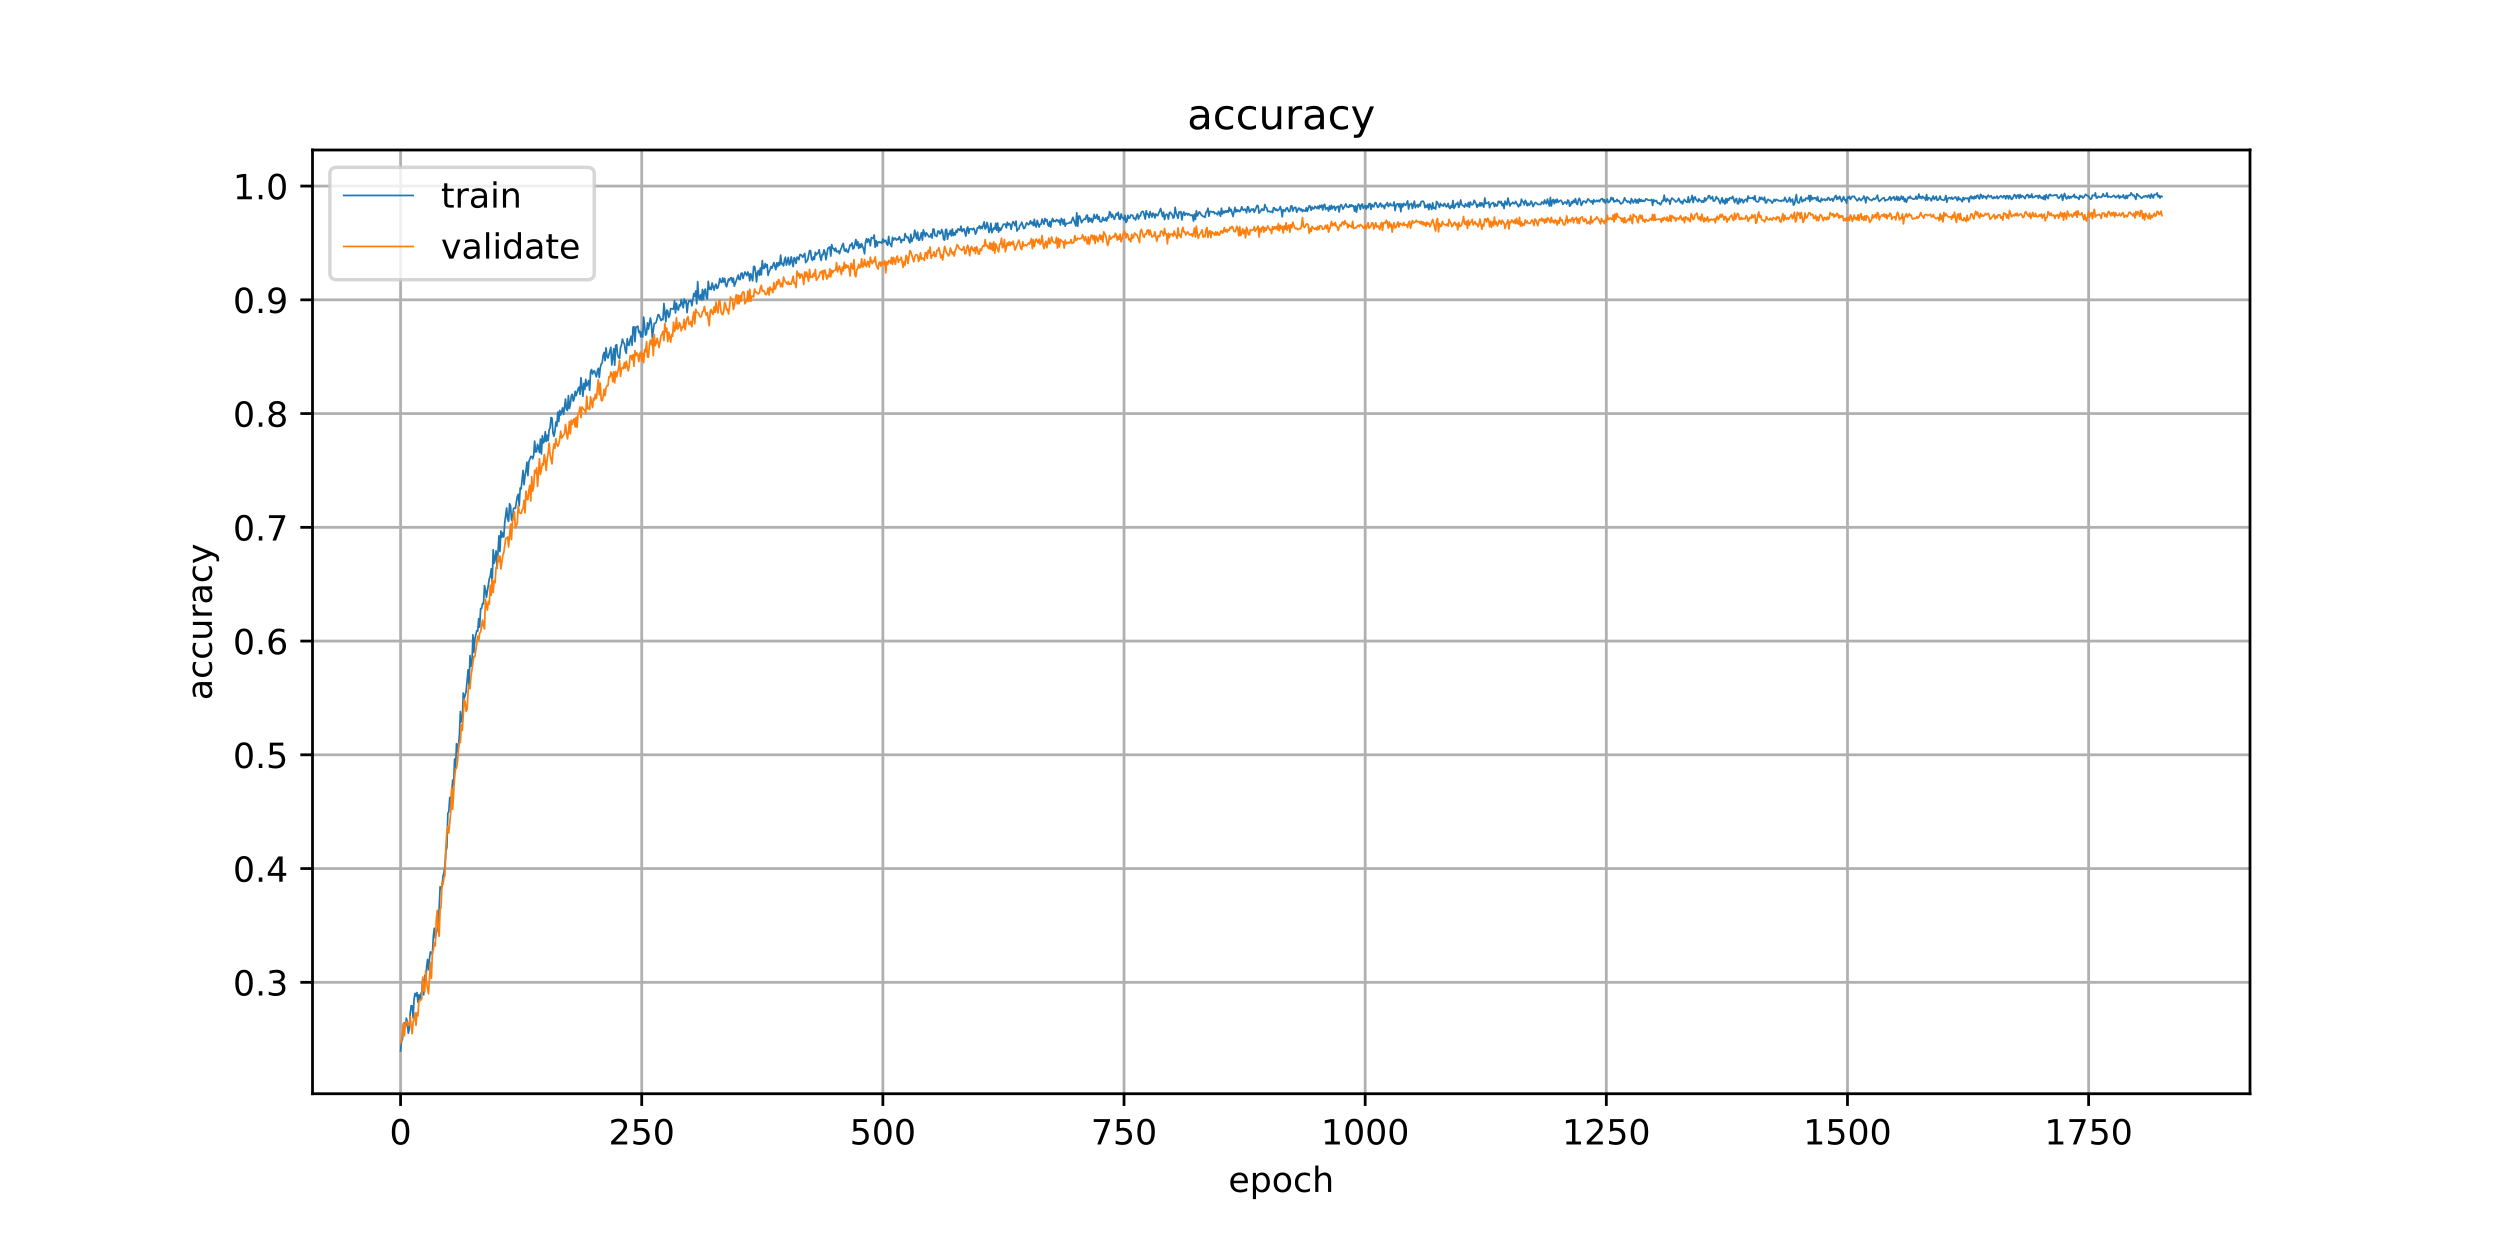 <?xml version="1.0" encoding="utf-8" standalone="no"?>
<!DOCTYPE svg PUBLIC "-//W3C//DTD SVG 1.1//EN"
  "http://www.w3.org/Graphics/SVG/1.1/DTD/svg11.dtd">
<!-- Created with matplotlib (https://matplotlib.org/) -->
<svg height="360pt" version="1.1" viewBox="0 0 720 360" width="720pt" xmlns="http://www.w3.org/2000/svg" xmlns:xlink="http://www.w3.org/1999/xlink">
 <defs>
  <style type="text/css">
*{stroke-linecap:butt;stroke-linejoin:round;}
  </style>
 </defs>
 <g id="figure_1">
  <g id="patch_1">
   <path d="M 0 360 
L 720 360 
L 720 0 
L 0 0 
z
" style="fill:#ffffff;"/>
  </g>
  <g id="axes_1">
   <g id="patch_2">
    <path d="M 90 315 
L 648 315 
L 648 43.2 
L 90 43.2 
z
" style="fill:#ffffff;"/>
   </g>
   <g id="matplotlib.axis_1">
    <g id="xtick_1">
     <g id="line2d_1">
      <path clip-path="url(#p9b145faa57)" d="M 115.364 315 
L 115.364 43.2 
" style="fill:none;stroke:#b0b0b0;stroke-linecap:square;stroke-width:0.8;"/>
     </g>
     <g id="line2d_2">
      <defs>
       <path d="M 0 0 
L 0 3.5 
" id="m822f0a212b" style="stroke:#000000;stroke-width:0.8;"/>
      </defs>
      <g>
       <use style="stroke:#000000;stroke-width:0.8;" x="115.364" xlink:href="#m822f0a212b" y="315"/>
      </g>
     </g>
     <g id="text_1">
      <!-- 0 -->
      <defs>
       <path d="M 31.781 66.406 
Q 24.172 66.406 20.328 58.906 
Q 16.5 51.422 16.5 36.375 
Q 16.5 21.391 20.328 13.891 
Q 24.172 6.391 31.781 6.391 
Q 39.453 6.391 43.281 13.891 
Q 47.125 21.391 47.125 36.375 
Q 47.125 51.422 43.281 58.906 
Q 39.453 66.406 31.781 66.406 
z
M 31.781 74.219 
Q 44.047 74.219 50.516 64.516 
Q 56.984 54.828 56.984 36.375 
Q 56.984 17.969 50.516 8.266 
Q 44.047 -1.422 31.781 -1.422 
Q 19.531 -1.422 13.062 8.266 
Q 6.594 17.969 6.594 36.375 
Q 6.594 54.828 13.062 64.516 
Q 19.531 74.219 31.781 74.219 
z
" id="DejaVuSans-48"/>
      </defs>
      <g transform="translate(112.182 329.598)scale(0.1 -0.1)">
       <use xlink:href="#DejaVuSans-48"/>
      </g>
     </g>
    </g>
    <g id="xtick_2">
     <g id="line2d_3">
      <path clip-path="url(#p9b145faa57)" d="M 184.815 315 
L 184.815 43.2 
" style="fill:none;stroke:#b0b0b0;stroke-linecap:square;stroke-width:0.8;"/>
     </g>
     <g id="line2d_4">
      <g>
       <use style="stroke:#000000;stroke-width:0.8;" x="184.815" xlink:href="#m822f0a212b" y="315"/>
      </g>
     </g>
     <g id="text_2">
      <!-- 250 -->
      <defs>
       <path d="M 19.188 8.297 
L 53.609 8.297 
L 53.609 0 
L 7.328 0 
L 7.328 8.297 
Q 12.938 14.109 22.625 23.891 
Q 32.328 33.688 34.812 36.531 
Q 39.547 41.844 41.422 45.531 
Q 43.312 49.219 43.312 52.781 
Q 43.312 58.594 39.234 62.25 
Q 35.156 65.922 28.609 65.922 
Q 23.969 65.922 18.812 64.312 
Q 13.672 62.703 7.812 59.422 
L 7.812 69.391 
Q 13.766 71.781 18.938 73 
Q 24.125 74.219 28.422 74.219 
Q 39.75 74.219 46.484 68.547 
Q 53.219 62.891 53.219 53.422 
Q 53.219 48.922 51.531 44.891 
Q 49.859 40.875 45.406 35.406 
Q 44.188 33.984 37.641 27.219 
Q 31.109 20.453 19.188 8.297 
z
" id="DejaVuSans-50"/>
       <path d="M 10.797 72.906 
L 49.516 72.906 
L 49.516 64.594 
L 19.828 64.594 
L 19.828 46.734 
Q 21.969 47.469 24.109 47.828 
Q 26.266 48.188 28.422 48.188 
Q 40.625 48.188 47.75 41.5 
Q 54.891 34.812 54.891 23.391 
Q 54.891 11.625 47.562 5.094 
Q 40.234 -1.422 26.906 -1.422 
Q 22.312 -1.422 17.547 -0.641 
Q 12.797 0.141 7.719 1.703 
L 7.719 11.625 
Q 12.109 9.234 16.797 8.062 
Q 21.484 6.891 26.703 6.891 
Q 35.156 6.891 40.078 11.328 
Q 45.016 15.766 45.016 23.391 
Q 45.016 31 40.078 35.438 
Q 35.156 39.891 26.703 39.891 
Q 22.75 39.891 18.812 39.016 
Q 14.891 38.141 10.797 36.281 
z
" id="DejaVuSans-53"/>
      </defs>
      <g transform="translate(175.271 329.598)scale(0.1 -0.1)">
       <use xlink:href="#DejaVuSans-50"/>
       <use x="63.623" xlink:href="#DejaVuSans-53"/>
       <use x="127.246" xlink:href="#DejaVuSans-48"/>
      </g>
     </g>
    </g>
    <g id="xtick_3">
     <g id="line2d_5">
      <path clip-path="url(#p9b145faa57)" d="M 254.266 315 
L 254.266 43.2 
" style="fill:none;stroke:#b0b0b0;stroke-linecap:square;stroke-width:0.8;"/>
     </g>
     <g id="line2d_6">
      <g>
       <use style="stroke:#000000;stroke-width:0.8;" x="254.266" xlink:href="#m822f0a212b" y="315"/>
      </g>
     </g>
     <g id="text_3">
      <!-- 500 -->
      <g transform="translate(244.723 329.598)scale(0.1 -0.1)">
       <use xlink:href="#DejaVuSans-53"/>
       <use x="63.623" xlink:href="#DejaVuSans-48"/>
       <use x="127.246" xlink:href="#DejaVuSans-48"/>
      </g>
     </g>
    </g>
    <g id="xtick_4">
     <g id="line2d_7">
      <path clip-path="url(#p9b145faa57)" d="M 323.718 315 
L 323.718 43.2 
" style="fill:none;stroke:#b0b0b0;stroke-linecap:square;stroke-width:0.8;"/>
     </g>
     <g id="line2d_8">
      <g>
       <use style="stroke:#000000;stroke-width:0.8;" x="323.718" xlink:href="#m822f0a212b" y="315"/>
      </g>
     </g>
     <g id="text_4">
      <!-- 750 -->
      <defs>
       <path d="M 8.203 72.906 
L 55.078 72.906 
L 55.078 68.703 
L 28.609 0 
L 18.312 0 
L 43.219 64.594 
L 8.203 64.594 
z
" id="DejaVuSans-55"/>
      </defs>
      <g transform="translate(314.174 329.598)scale(0.1 -0.1)">
       <use xlink:href="#DejaVuSans-55"/>
       <use x="63.623" xlink:href="#DejaVuSans-53"/>
       <use x="127.246" xlink:href="#DejaVuSans-48"/>
      </g>
     </g>
    </g>
    <g id="xtick_5">
     <g id="line2d_9">
      <path clip-path="url(#p9b145faa57)" d="M 393.169 315 
L 393.169 43.2 
" style="fill:none;stroke:#b0b0b0;stroke-linecap:square;stroke-width:0.8;"/>
     </g>
     <g id="line2d_10">
      <g>
       <use style="stroke:#000000;stroke-width:0.8;" x="393.169" xlink:href="#m822f0a212b" y="315"/>
      </g>
     </g>
     <g id="text_5">
      <!-- 1000 -->
      <defs>
       <path d="M 12.406 8.297 
L 28.516 8.297 
L 28.516 63.922 
L 10.984 60.406 
L 10.984 69.391 
L 28.422 72.906 
L 38.281 72.906 
L 38.281 8.297 
L 54.391 8.297 
L 54.391 0 
L 12.406 0 
z
" id="DejaVuSans-49"/>
      </defs>
      <g transform="translate(380.444 329.598)scale(0.1 -0.1)">
       <use xlink:href="#DejaVuSans-49"/>
       <use x="63.623" xlink:href="#DejaVuSans-48"/>
       <use x="127.246" xlink:href="#DejaVuSans-48"/>
       <use x="190.869" xlink:href="#DejaVuSans-48"/>
      </g>
     </g>
    </g>
    <g id="xtick_6">
     <g id="line2d_11">
      <path clip-path="url(#p9b145faa57)" d="M 462.62 315 
L 462.62 43.2 
" style="fill:none;stroke:#b0b0b0;stroke-linecap:square;stroke-width:0.8;"/>
     </g>
     <g id="line2d_12">
      <g>
       <use style="stroke:#000000;stroke-width:0.8;" x="462.62" xlink:href="#m822f0a212b" y="315"/>
      </g>
     </g>
     <g id="text_6">
      <!-- 1250 -->
      <g transform="translate(449.895 329.598)scale(0.1 -0.1)">
       <use xlink:href="#DejaVuSans-49"/>
       <use x="63.623" xlink:href="#DejaVuSans-50"/>
       <use x="127.246" xlink:href="#DejaVuSans-53"/>
       <use x="190.869" xlink:href="#DejaVuSans-48"/>
      </g>
     </g>
    </g>
    <g id="xtick_7">
     <g id="line2d_13">
      <path clip-path="url(#p9b145faa57)" d="M 532.072 315 
L 532.072 43.2 
" style="fill:none;stroke:#b0b0b0;stroke-linecap:square;stroke-width:0.8;"/>
     </g>
     <g id="line2d_14">
      <g>
       <use style="stroke:#000000;stroke-width:0.8;" x="532.072" xlink:href="#m822f0a212b" y="315"/>
      </g>
     </g>
     <g id="text_7">
      <!-- 1500 -->
      <g transform="translate(519.347 329.598)scale(0.1 -0.1)">
       <use xlink:href="#DejaVuSans-49"/>
       <use x="63.623" xlink:href="#DejaVuSans-53"/>
       <use x="127.246" xlink:href="#DejaVuSans-48"/>
       <use x="190.869" xlink:href="#DejaVuSans-48"/>
      </g>
     </g>
    </g>
    <g id="xtick_8">
     <g id="line2d_15">
      <path clip-path="url(#p9b145faa57)" d="M 601.523 315 
L 601.523 43.2 
" style="fill:none;stroke:#b0b0b0;stroke-linecap:square;stroke-width:0.8;"/>
     </g>
     <g id="line2d_16">
      <g>
       <use style="stroke:#000000;stroke-width:0.8;" x="601.523" xlink:href="#m822f0a212b" y="315"/>
      </g>
     </g>
     <g id="text_8">
      <!-- 1750 -->
      <g transform="translate(588.798 329.598)scale(0.1 -0.1)">
       <use xlink:href="#DejaVuSans-49"/>
       <use x="63.623" xlink:href="#DejaVuSans-55"/>
       <use x="127.246" xlink:href="#DejaVuSans-53"/>
       <use x="190.869" xlink:href="#DejaVuSans-48"/>
      </g>
     </g>
    </g>
    <g id="text_9">
     <!-- epoch -->
     <defs>
      <path d="M 56.203 29.594 
L 56.203 25.203 
L 14.891 25.203 
Q 15.484 15.922 20.484 11.062 
Q 25.484 6.203 34.422 6.203 
Q 39.594 6.203 44.453 7.469 
Q 49.312 8.734 54.109 11.281 
L 54.109 2.781 
Q 49.266 0.734 44.188 -0.344 
Q 39.109 -1.422 33.891 -1.422 
Q 20.797 -1.422 13.156 6.188 
Q 5.516 13.812 5.516 26.812 
Q 5.516 40.234 12.766 48.109 
Q 20.016 56 32.328 56 
Q 43.359 56 49.781 48.891 
Q 56.203 41.797 56.203 29.594 
z
M 47.219 32.234 
Q 47.125 39.594 43.094 43.984 
Q 39.062 48.391 32.422 48.391 
Q 24.906 48.391 20.391 44.141 
Q 15.875 39.891 15.188 32.172 
z
" id="DejaVuSans-101"/>
      <path d="M 18.109 8.203 
L 18.109 -20.797 
L 9.078 -20.797 
L 9.078 54.688 
L 18.109 54.688 
L 18.109 46.391 
Q 20.953 51.266 25.266 53.625 
Q 29.594 56 35.594 56 
Q 45.562 56 51.781 48.094 
Q 58.016 40.188 58.016 27.297 
Q 58.016 14.406 51.781 6.484 
Q 45.562 -1.422 35.594 -1.422 
Q 29.594 -1.422 25.266 0.953 
Q 20.953 3.328 18.109 8.203 
z
M 48.688 27.297 
Q 48.688 37.203 44.609 42.844 
Q 40.531 48.484 33.406 48.484 
Q 26.266 48.484 22.188 42.844 
Q 18.109 37.203 18.109 27.297 
Q 18.109 17.391 22.188 11.75 
Q 26.266 6.109 33.406 6.109 
Q 40.531 6.109 44.609 11.75 
Q 48.688 17.391 48.688 27.297 
z
" id="DejaVuSans-112"/>
      <path d="M 30.609 48.391 
Q 23.391 48.391 19.188 42.75 
Q 14.984 37.109 14.984 27.297 
Q 14.984 17.484 19.156 11.844 
Q 23.344 6.203 30.609 6.203 
Q 37.797 6.203 41.984 11.859 
Q 46.188 17.531 46.188 27.297 
Q 46.188 37.016 41.984 42.703 
Q 37.797 48.391 30.609 48.391 
z
M 30.609 56 
Q 42.328 56 49.016 48.375 
Q 55.719 40.766 55.719 27.297 
Q 55.719 13.875 49.016 6.219 
Q 42.328 -1.422 30.609 -1.422 
Q 18.844 -1.422 12.172 6.219 
Q 5.516 13.875 5.516 27.297 
Q 5.516 40.766 12.172 48.375 
Q 18.844 56 30.609 56 
z
" id="DejaVuSans-111"/>
      <path d="M 48.781 52.594 
L 48.781 44.188 
Q 44.969 46.297 41.141 47.344 
Q 37.312 48.391 33.406 48.391 
Q 24.656 48.391 19.812 42.844 
Q 14.984 37.312 14.984 27.297 
Q 14.984 17.281 19.812 11.734 
Q 24.656 6.203 33.406 6.203 
Q 37.312 6.203 41.141 7.25 
Q 44.969 8.297 48.781 10.406 
L 48.781 2.094 
Q 45.016 0.344 40.984 -0.531 
Q 36.969 -1.422 32.422 -1.422 
Q 20.062 -1.422 12.781 6.344 
Q 5.516 14.109 5.516 27.297 
Q 5.516 40.672 12.859 48.328 
Q 20.219 56 33.016 56 
Q 37.156 56 41.109 55.141 
Q 45.062 54.297 48.781 52.594 
z
" id="DejaVuSans-99"/>
      <path d="M 54.891 33.016 
L 54.891 0 
L 45.906 0 
L 45.906 32.719 
Q 45.906 40.484 42.875 44.328 
Q 39.844 48.188 33.797 48.188 
Q 26.516 48.188 22.312 43.547 
Q 18.109 38.922 18.109 30.906 
L 18.109 0 
L 9.078 0 
L 9.078 75.984 
L 18.109 75.984 
L 18.109 46.188 
Q 21.344 51.125 25.703 53.562 
Q 30.078 56 35.797 56 
Q 45.219 56 50.047 50.172 
Q 54.891 44.344 54.891 33.016 
z
" id="DejaVuSans-104"/>
     </defs>
     <g transform="translate(353.772 343.277)scale(0.1 -0.1)">
      <use xlink:href="#DejaVuSans-101"/>
      <use x="61.523" xlink:href="#DejaVuSans-112"/>
      <use x="125" xlink:href="#DejaVuSans-111"/>
      <use x="186.182" xlink:href="#DejaVuSans-99"/>
      <use x="241.162" xlink:href="#DejaVuSans-104"/>
     </g>
    </g>
   </g>
   <g id="matplotlib.axis_2">
    <g id="ytick_1">
     <g id="line2d_17">
      <path clip-path="url(#p9b145faa57)" d="M 90 282.908 
L 648 282.908 
" style="fill:none;stroke:#b0b0b0;stroke-linecap:square;stroke-width:0.8;"/>
     </g>
     <g id="line2d_18">
      <defs>
       <path d="M 0 0 
L -3.5 0 
" id="m8775d19962" style="stroke:#000000;stroke-width:0.8;"/>
      </defs>
      <g>
       <use style="stroke:#000000;stroke-width:0.8;" x="90" xlink:href="#m8775d19962" y="282.908"/>
      </g>
     </g>
     <g id="text_10">
      <!-- 0.3 -->
      <defs>
       <path d="M 10.688 12.406 
L 21 12.406 
L 21 0 
L 10.688 0 
z
" id="DejaVuSans-46"/>
       <path d="M 40.578 39.312 
Q 47.656 37.797 51.625 33 
Q 55.609 28.219 55.609 21.188 
Q 55.609 10.406 48.188 4.484 
Q 40.766 -1.422 27.094 -1.422 
Q 22.516 -1.422 17.656 -0.516 
Q 12.797 0.391 7.625 2.203 
L 7.625 11.719 
Q 11.719 9.328 16.594 8.109 
Q 21.484 6.891 26.812 6.891 
Q 36.078 6.891 40.938 10.547 
Q 45.797 14.203 45.797 21.188 
Q 45.797 27.641 41.281 31.266 
Q 36.766 34.906 28.719 34.906 
L 20.219 34.906 
L 20.219 43.016 
L 29.109 43.016 
Q 36.375 43.016 40.234 45.922 
Q 44.094 48.828 44.094 54.297 
Q 44.094 59.906 40.109 62.906 
Q 36.141 65.922 28.719 65.922 
Q 24.656 65.922 20.016 65.031 
Q 15.375 64.156 9.812 62.312 
L 9.812 71.094 
Q 15.438 72.656 20.344 73.438 
Q 25.25 74.219 29.594 74.219 
Q 40.828 74.219 47.359 69.109 
Q 53.906 64.016 53.906 55.328 
Q 53.906 49.266 50.438 45.094 
Q 46.969 40.922 40.578 39.312 
z
" id="DejaVuSans-51"/>
      </defs>
      <g transform="translate(67.097 286.707)scale(0.1 -0.1)">
       <use xlink:href="#DejaVuSans-48"/>
       <use x="63.623" xlink:href="#DejaVuSans-46"/>
       <use x="95.41" xlink:href="#DejaVuSans-51"/>
      </g>
     </g>
    </g>
    <g id="ytick_2">
     <g id="line2d_19">
      <path clip-path="url(#p9b145faa57)" d="M 90 250.148 
L 648 250.148 
" style="fill:none;stroke:#b0b0b0;stroke-linecap:square;stroke-width:0.8;"/>
     </g>
     <g id="line2d_20">
      <g>
       <use style="stroke:#000000;stroke-width:0.8;" x="90" xlink:href="#m8775d19962" y="250.148"/>
      </g>
     </g>
     <g id="text_11">
      <!-- 0.4 -->
      <defs>
       <path d="M 37.797 64.312 
L 12.891 25.391 
L 37.797 25.391 
z
M 35.203 72.906 
L 47.609 72.906 
L 47.609 25.391 
L 58.016 25.391 
L 58.016 17.188 
L 47.609 17.188 
L 47.609 0 
L 37.797 0 
L 37.797 17.188 
L 4.891 17.188 
L 4.891 26.703 
z
" id="DejaVuSans-52"/>
      </defs>
      <g transform="translate(67.097 253.947)scale(0.1 -0.1)">
       <use xlink:href="#DejaVuSans-48"/>
       <use x="63.623" xlink:href="#DejaVuSans-46"/>
       <use x="95.41" xlink:href="#DejaVuSans-52"/>
      </g>
     </g>
    </g>
    <g id="ytick_3">
     <g id="line2d_21">
      <path clip-path="url(#p9b145faa57)" d="M 90 217.388 
L 648 217.388 
" style="fill:none;stroke:#b0b0b0;stroke-linecap:square;stroke-width:0.8;"/>
     </g>
     <g id="line2d_22">
      <g>
       <use style="stroke:#000000;stroke-width:0.8;" x="90" xlink:href="#m8775d19962" y="217.388"/>
      </g>
     </g>
     <g id="text_12">
      <!-- 0.5 -->
      <g transform="translate(67.097 221.187)scale(0.1 -0.1)">
       <use xlink:href="#DejaVuSans-48"/>
       <use x="63.623" xlink:href="#DejaVuSans-46"/>
       <use x="95.41" xlink:href="#DejaVuSans-53"/>
      </g>
     </g>
    </g>
    <g id="ytick_4">
     <g id="line2d_23">
      <path clip-path="url(#p9b145faa57)" d="M 90 184.628 
L 648 184.628 
" style="fill:none;stroke:#b0b0b0;stroke-linecap:square;stroke-width:0.8;"/>
     </g>
     <g id="line2d_24">
      <g>
       <use style="stroke:#000000;stroke-width:0.8;" x="90" xlink:href="#m8775d19962" y="184.628"/>
      </g>
     </g>
     <g id="text_13">
      <!-- 0.6 -->
      <defs>
       <path d="M 33.016 40.375 
Q 26.375 40.375 22.484 35.828 
Q 18.609 31.297 18.609 23.391 
Q 18.609 15.531 22.484 10.953 
Q 26.375 6.391 33.016 6.391 
Q 39.656 6.391 43.531 10.953 
Q 47.406 15.531 47.406 23.391 
Q 47.406 31.297 43.531 35.828 
Q 39.656 40.375 33.016 40.375 
z
M 52.594 71.297 
L 52.594 62.312 
Q 48.875 64.062 45.094 64.984 
Q 41.312 65.922 37.594 65.922 
Q 27.828 65.922 22.672 59.328 
Q 17.531 52.734 16.797 39.406 
Q 19.672 43.656 24.016 45.922 
Q 28.375 48.188 33.594 48.188 
Q 44.578 48.188 50.953 41.516 
Q 57.328 34.859 57.328 23.391 
Q 57.328 12.156 50.688 5.359 
Q 44.047 -1.422 33.016 -1.422 
Q 20.359 -1.422 13.672 8.266 
Q 6.984 17.969 6.984 36.375 
Q 6.984 53.656 15.188 63.938 
Q 23.391 74.219 37.203 74.219 
Q 40.922 74.219 44.703 73.484 
Q 48.484 72.75 52.594 71.297 
z
" id="DejaVuSans-54"/>
      </defs>
      <g transform="translate(67.097 188.427)scale(0.1 -0.1)">
       <use xlink:href="#DejaVuSans-48"/>
       <use x="63.623" xlink:href="#DejaVuSans-46"/>
       <use x="95.41" xlink:href="#DejaVuSans-54"/>
      </g>
     </g>
    </g>
    <g id="ytick_5">
     <g id="line2d_25">
      <path clip-path="url(#p9b145faa57)" d="M 90 151.868 
L 648 151.868 
" style="fill:none;stroke:#b0b0b0;stroke-linecap:square;stroke-width:0.8;"/>
     </g>
     <g id="line2d_26">
      <g>
       <use style="stroke:#000000;stroke-width:0.8;" x="90" xlink:href="#m8775d19962" y="151.868"/>
      </g>
     </g>
     <g id="text_14">
      <!-- 0.7 -->
      <g transform="translate(67.097 155.668)scale(0.1 -0.1)">
       <use xlink:href="#DejaVuSans-48"/>
       <use x="63.623" xlink:href="#DejaVuSans-46"/>
       <use x="95.41" xlink:href="#DejaVuSans-55"/>
      </g>
     </g>
    </g>
    <g id="ytick_6">
     <g id="line2d_27">
      <path clip-path="url(#p9b145faa57)" d="M 90 119.109 
L 648 119.109 
" style="fill:none;stroke:#b0b0b0;stroke-linecap:square;stroke-width:0.8;"/>
     </g>
     <g id="line2d_28">
      <g>
       <use style="stroke:#000000;stroke-width:0.8;" x="90" xlink:href="#m8775d19962" y="119.109"/>
      </g>
     </g>
     <g id="text_15">
      <!-- 0.8 -->
      <defs>
       <path d="M 31.781 34.625 
Q 24.75 34.625 20.719 30.859 
Q 16.703 27.094 16.703 20.516 
Q 16.703 13.922 20.719 10.156 
Q 24.75 6.391 31.781 6.391 
Q 38.812 6.391 42.859 10.172 
Q 46.922 13.969 46.922 20.516 
Q 46.922 27.094 42.891 30.859 
Q 38.875 34.625 31.781 34.625 
z
M 21.922 38.812 
Q 15.578 40.375 12.031 44.719 
Q 8.5 49.078 8.5 55.328 
Q 8.5 64.062 14.719 69.141 
Q 20.953 74.219 31.781 74.219 
Q 42.672 74.219 48.875 69.141 
Q 55.078 64.062 55.078 55.328 
Q 55.078 49.078 51.531 44.719 
Q 48 40.375 41.703 38.812 
Q 48.828 37.156 52.797 32.312 
Q 56.781 27.484 56.781 20.516 
Q 56.781 9.906 50.312 4.234 
Q 43.844 -1.422 31.781 -1.422 
Q 19.734 -1.422 13.25 4.234 
Q 6.781 9.906 6.781 20.516 
Q 6.781 27.484 10.781 32.312 
Q 14.797 37.156 21.922 38.812 
z
M 18.312 54.391 
Q 18.312 48.734 21.844 45.562 
Q 25.391 42.391 31.781 42.391 
Q 38.141 42.391 41.719 45.562 
Q 45.312 48.734 45.312 54.391 
Q 45.312 60.062 41.719 63.234 
Q 38.141 66.406 31.781 66.406 
Q 25.391 66.406 21.844 63.234 
Q 18.312 60.062 18.312 54.391 
z
" id="DejaVuSans-56"/>
      </defs>
      <g transform="translate(67.097 122.908)scale(0.1 -0.1)">
       <use xlink:href="#DejaVuSans-48"/>
       <use x="63.623" xlink:href="#DejaVuSans-46"/>
       <use x="95.41" xlink:href="#DejaVuSans-56"/>
      </g>
     </g>
    </g>
    <g id="ytick_7">
     <g id="line2d_29">
      <path clip-path="url(#p9b145faa57)" d="M 90 86.349 
L 648 86.349 
" style="fill:none;stroke:#b0b0b0;stroke-linecap:square;stroke-width:0.8;"/>
     </g>
     <g id="line2d_30">
      <g>
       <use style="stroke:#000000;stroke-width:0.8;" x="90" xlink:href="#m8775d19962" y="86.349"/>
      </g>
     </g>
     <g id="text_16">
      <!-- 0.9 -->
      <defs>
       <path d="M 10.984 1.516 
L 10.984 10.5 
Q 14.703 8.734 18.5 7.812 
Q 22.312 6.891 25.984 6.891 
Q 35.75 6.891 40.891 13.453 
Q 46.047 20.016 46.781 33.406 
Q 43.953 29.203 39.594 26.953 
Q 35.25 24.703 29.984 24.703 
Q 19.047 24.703 12.672 31.312 
Q 6.297 37.938 6.297 49.422 
Q 6.297 60.641 12.938 67.422 
Q 19.578 74.219 30.609 74.219 
Q 43.266 74.219 49.922 64.516 
Q 56.594 54.828 56.594 36.375 
Q 56.594 19.141 48.406 8.859 
Q 40.234 -1.422 26.422 -1.422 
Q 22.703 -1.422 18.891 -0.688 
Q 15.094 0.047 10.984 1.516 
z
M 30.609 32.422 
Q 37.25 32.422 41.125 36.953 
Q 45.016 41.5 45.016 49.422 
Q 45.016 57.281 41.125 61.844 
Q 37.25 66.406 30.609 66.406 
Q 23.969 66.406 20.094 61.844 
Q 16.219 57.281 16.219 49.422 
Q 16.219 41.5 20.094 36.953 
Q 23.969 32.422 30.609 32.422 
z
" id="DejaVuSans-57"/>
      </defs>
      <g transform="translate(67.097 90.148)scale(0.1 -0.1)">
       <use xlink:href="#DejaVuSans-48"/>
       <use x="63.623" xlink:href="#DejaVuSans-46"/>
       <use x="95.41" xlink:href="#DejaVuSans-57"/>
      </g>
     </g>
    </g>
    <g id="ytick_8">
     <g id="line2d_31">
      <path clip-path="url(#p9b145faa57)" d="M 90 53.589 
L 648 53.589 
" style="fill:none;stroke:#b0b0b0;stroke-linecap:square;stroke-width:0.8;"/>
     </g>
     <g id="line2d_32">
      <g>
       <use style="stroke:#000000;stroke-width:0.8;" x="90" xlink:href="#m8775d19962" y="53.589"/>
      </g>
     </g>
     <g id="text_17">
      <!-- 1.0 -->
      <g transform="translate(67.097 57.388)scale(0.1 -0.1)">
       <use xlink:href="#DejaVuSans-49"/>
       <use x="63.623" xlink:href="#DejaVuSans-46"/>
       <use x="95.41" xlink:href="#DejaVuSans-48"/>
      </g>
     </g>
    </g>
    <g id="text_18">
     <!-- accuracy -->
     <defs>
      <path d="M 34.281 27.484 
Q 23.391 27.484 19.188 25 
Q 14.984 22.516 14.984 16.5 
Q 14.984 11.719 18.141 8.906 
Q 21.297 6.109 26.703 6.109 
Q 34.188 6.109 38.703 11.406 
Q 43.219 16.703 43.219 25.484 
L 43.219 27.484 
z
M 52.203 31.203 
L 52.203 0 
L 43.219 0 
L 43.219 8.297 
Q 40.141 3.328 35.547 0.953 
Q 30.953 -1.422 24.312 -1.422 
Q 15.922 -1.422 10.953 3.297 
Q 6 8.016 6 15.922 
Q 6 25.141 12.172 29.828 
Q 18.359 34.516 30.609 34.516 
L 43.219 34.516 
L 43.219 35.406 
Q 43.219 41.609 39.141 45 
Q 35.062 48.391 27.688 48.391 
Q 23 48.391 18.547 47.266 
Q 14.109 46.141 10.016 43.891 
L 10.016 52.203 
Q 14.938 54.109 19.578 55.047 
Q 24.219 56 28.609 56 
Q 40.484 56 46.344 49.844 
Q 52.203 43.703 52.203 31.203 
z
" id="DejaVuSans-97"/>
      <path d="M 8.5 21.578 
L 8.5 54.688 
L 17.484 54.688 
L 17.484 21.922 
Q 17.484 14.156 20.5 10.266 
Q 23.531 6.391 29.594 6.391 
Q 36.859 6.391 41.078 11.031 
Q 45.312 15.672 45.312 23.688 
L 45.312 54.688 
L 54.297 54.688 
L 54.297 0 
L 45.312 0 
L 45.312 8.406 
Q 42.047 3.422 37.719 1 
Q 33.406 -1.422 27.688 -1.422 
Q 18.266 -1.422 13.375 4.438 
Q 8.5 10.297 8.5 21.578 
z
M 31.109 56 
z
" id="DejaVuSans-117"/>
      <path d="M 41.109 46.297 
Q 39.594 47.172 37.812 47.578 
Q 36.031 48 33.891 48 
Q 26.266 48 22.188 43.047 
Q 18.109 38.094 18.109 28.812 
L 18.109 0 
L 9.078 0 
L 9.078 54.688 
L 18.109 54.688 
L 18.109 46.188 
Q 20.953 51.172 25.484 53.578 
Q 30.031 56 36.531 56 
Q 37.453 56 38.578 55.875 
Q 39.703 55.766 41.062 55.516 
z
" id="DejaVuSans-114"/>
      <path d="M 32.172 -5.078 
Q 28.375 -14.844 24.75 -17.812 
Q 21.141 -20.797 15.094 -20.797 
L 7.906 -20.797 
L 7.906 -13.281 
L 13.188 -13.281 
Q 16.891 -13.281 18.938 -11.516 
Q 21 -9.766 23.484 -3.219 
L 25.094 0.875 
L 2.984 54.688 
L 12.5 54.688 
L 29.594 11.922 
L 46.688 54.688 
L 56.203 54.688 
z
" id="DejaVuSans-121"/>
     </defs>
     <g transform="translate(61.017 201.659)rotate(-90)scale(0.1 -0.1)">
      <use xlink:href="#DejaVuSans-97"/>
      <use x="61.279" xlink:href="#DejaVuSans-99"/>
      <use x="116.26" xlink:href="#DejaVuSans-99"/>
      <use x="171.24" xlink:href="#DejaVuSans-117"/>
      <use x="234.619" xlink:href="#DejaVuSans-114"/>
      <use x="275.732" xlink:href="#DejaVuSans-97"/>
      <use x="337.012" xlink:href="#DejaVuSans-99"/>
      <use x="391.992" xlink:href="#DejaVuSans-121"/>
     </g>
    </g>
   </g>
   <g id="line2d_33">
    <path clip-path="url(#p9b145faa57)" d="M 115.364 302.645 
L 115.641 299.943 
L 115.919 299.206 
L 116.197 294.865 
L 116.475 294.537 
L 116.753 295.848 
L 117.03 293.227 
L 117.308 294.374 
L 117.586 297.568 
L 117.864 296.421 
L 118.142 291.835 
L 118.419 289.623 
L 118.697 289.705 
L 118.975 293.145 
L 119.253 287.658 
L 119.531 286.102 
L 119.809 286.839 
L 120.086 285.856 
L 120.364 288.641 
L 120.642 286.511 
L 120.92 287.74 
L 121.198 286.266 
L 121.475 285.692 
L 121.753 282.089 
L 122.031 286.511 
L 122.309 280.942 
L 122.587 283.235 
L 122.864 278.485 
L 123.142 276.356 
L 123.42 279.304 
L 123.698 275.946 
L 123.976 274.144 
L 124.253 274.636 
L 124.531 274.718 
L 124.809 269.64 
L 125.087 267.347 
L 125.365 270.131 
L 125.642 268.248 
L 125.92 268.084 
L 126.198 266.036 
L 126.476 261.614 
L 126.754 255.389 
L 127.031 256.127 
L 127.309 255.471 
L 127.587 252.277 
L 127.865 251.376 
L 128.143 249.411 
L 128.42 245.152 
L 128.698 244.087 
L 128.976 234.259 
L 129.254 233.768 
L 129.532 229.673 
L 129.81 232.048 
L 130.365 224.677 
L 130.643 225.987 
L 130.921 218.617 
L 131.199 220.992 
L 131.476 214.194 
L 131.754 216.487 
L 132.032 214.522 
L 132.31 211.737 
L 132.588 204.939 
L 132.865 207.888 
L 133.143 207.56 
L 133.421 199.616 
L 133.699 201.172 
L 134.254 199.124 
L 134.81 192.9 
L 135.088 197.241 
L 135.366 188.805 
L 135.643 191.917 
L 135.921 191.18 
L 136.199 182.826 
L 136.477 187.904 
L 136.755 184.055 
L 137.31 181.68 
L 137.588 181.762 
L 137.866 178.158 
L 138.144 180.615 
L 138.421 175.292 
L 138.699 175.21 
L 138.977 173.817 
L 139.255 173.899 
L 139.533 168.658 
L 139.811 169.968 
L 140.088 172.016 
L 140.922 166.692 
L 141.2 165.873 
L 141.477 163.826 
L 141.755 168.085 
L 142.033 158.338 
L 142.311 162.188 
L 142.589 160.795 
L 142.866 158.666 
L 143.144 163.662 
L 143.7 154.325 
L 143.978 158.83 
L 144.255 152.933 
L 144.533 154.735 
L 144.811 153.424 
L 145.089 154.653 
L 145.367 150.476 
L 145.922 146.299 
L 146.2 149.493 
L 146.478 150.149 
L 146.756 145.071 
L 147.033 145.726 
L 147.311 149.739 
L 147.589 149.903 
L 147.867 146.545 
L 148.145 146.299 
L 148.422 146.381 
L 148.978 143.023 
L 149.256 142.368 
L 149.534 145.644 
L 149.812 140.566 
L 150.089 140.812 
L 150.645 135.488 
L 150.923 139.583 
L 151.201 136.963 
L 151.478 135.652 
L 151.756 133.113 
L 152.034 136.963 
L 152.312 133.032 
L 152.867 131.475 
L 153.145 131.475 
L 153.423 132.131 
L 153.701 131.148 
L 153.979 127.053 
L 154.256 130.165 
L 154.534 130.083 
L 154.812 127.954 
L 155.09 128.937 
L 155.368 130.329 
L 155.645 126.48 
L 155.923 130.738 
L 156.201 125.497 
L 156.479 127.544 
L 156.757 127.135 
L 157.034 124.35 
L 157.312 127.135 
L 157.59 125.333 
L 157.868 126.889 
L 158.146 123.859 
L 158.423 123.204 
L 158.701 120.255 
L 158.979 120.419 
L 159.257 124.76 
L 159.535 125.661 
L 159.813 124.268 
L 160.09 121.566 
L 160.368 122.712 
L 160.646 118.699 
L 160.924 121.402 
L 161.202 118.208 
L 161.479 119.518 
L 162.035 117.471 
L 162.313 119.354 
L 162.868 114.932 
L 163.146 117.88 
L 163.424 118.208 
L 163.702 113.949 
L 163.98 117.634 
L 164.257 116.406 
L 164.535 114.031 
L 164.813 113.539 
L 165.091 115.505 
L 165.369 114.85 
L 165.646 112.72 
L 165.924 113.949 
L 166.48 112.065 
L 166.758 111.492 
L 167.035 113.539 
L 167.313 108.789 
L 167.869 114.113 
L 168.147 110.427 
L 168.424 112.147 
L 168.702 109.281 
L 168.98 111.164 
L 169.258 110.591 
L 169.536 109.608 
L 169.814 112.393 
L 170.091 107.069 
L 170.369 106.414 
L 170.647 107.725 
L 170.925 106.906 
L 171.203 106.824 
L 171.758 108.544 
L 172.036 106.906 
L 172.314 106.087 
L 172.592 108.707 
L 172.869 105.923 
L 173.147 104.858 
L 173.425 104.53 
L 173.703 102.319 
L 173.981 101.5 
L 174.258 103.875 
L 174.536 100.19 
L 174.814 102.565 
L 175.092 103.138 
L 175.925 100.026 
L 176.203 105.104 
L 176.759 100.435 
L 177.036 105.186 
L 177.314 99.453 
L 177.592 99.289 
L 177.87 102.237 
L 178.148 102.892 
L 178.425 103.22 
L 178.703 100.108 
L 178.981 99.371 
L 179.259 97.651 
L 179.537 98.634 
L 179.814 98.961 
L 180.092 101.009 
L 180.37 101.746 
L 180.648 97.569 
L 180.926 99.289 
L 181.204 99.453 
L 181.481 97.733 
L 181.759 96.832 
L 182.037 99.453 
L 182.315 94.211 
L 182.593 94.129 
L 182.87 98.388 
L 183.148 94.211 
L 183.704 93.965 
L 183.982 95.767 
L 184.259 95.358 
L 184.537 96.996 
L 184.815 95.603 
L 185.093 97.078 
L 185.371 91.345 
L 185.926 96.504 
L 186.204 96.095 
L 186.482 92.983 
L 186.76 94.784 
L 187.315 91.59 
L 187.593 93.146 
L 187.871 97.241 
L 188.426 93.146 
L 188.704 93.146 
L 188.982 92.819 
L 189.538 90.608 
L 189.815 90.771 
L 190.371 92.327 
L 190.649 91.918 
L 190.927 92.082 
L 191.205 87.413 
L 191.76 92.655 
L 192.038 89.297 
L 192.316 89.543 
L 192.594 91.427 
L 192.871 90.771 
L 193.149 88.888 
L 193.705 88.97 
L 193.983 89.051 
L 194.26 86.594 
L 194.538 90.116 
L 194.816 87.332 
L 195.094 88.888 
L 195.372 89.297 
L 195.649 87.823 
L 195.927 88.151 
L 196.205 86.267 
L 196.761 88.642 
L 197.038 86.103 
L 197.316 87.168 
L 197.594 86.594 
L 197.872 90.034 
L 198.15 87.577 
L 198.427 86.594 
L 198.705 86.758 
L 198.983 86.513 
L 199.261 88.069 
L 199.816 84.547 
L 200.094 85.366 
L 200.372 83.81 
L 200.65 87.495 
L 200.928 81.107 
L 201.206 85.694 
L 201.483 86.185 
L 201.761 84.875 
L 202.039 86.431 
L 202.317 83.4 
L 202.595 86.267 
L 202.872 83.81 
L 203.15 83.237 
L 203.428 85.612 
L 203.706 86.103 
L 203.984 81.025 
L 204.261 83.318 
L 204.539 82.745 
L 204.817 83.4 
L 205.095 81.517 
L 205.65 83.564 
L 205.928 82.336 
L 206.206 81.844 
L 206.484 83.073 
L 206.762 82.827 
L 207.039 81.762 
L 207.317 80.206 
L 207.595 81.189 
L 207.873 81.353 
L 208.151 80.043 
L 208.428 81.189 
L 208.706 80.206 
L 208.984 82.008 
L 209.262 82.581 
L 209.817 80.37 
L 210.095 80.78 
L 210.373 80.043 
L 210.651 79.961 
L 210.929 81.271 
L 211.207 80.124 
L 211.484 82.418 
L 212.596 79.224 
L 212.873 80.452 
L 213.151 80.534 
L 213.429 78.732 
L 213.707 78.65 
L 213.985 80.206 
L 214.54 78.323 
L 215.096 79.387 
L 215.374 78.323 
L 215.651 78.978 
L 215.929 80.862 
L 216.207 78.814 
L 216.763 80.862 
L 217.04 76.767 
L 217.318 76.767 
L 217.596 78.241 
L 217.874 81.189 
L 218.152 78.568 
L 218.429 77.913 
L 218.707 79.305 
L 218.985 77.176 
L 219.263 79.142 
L 219.541 75.047 
L 219.818 77.34 
L 220.096 77.258 
L 220.374 75.948 
L 220.652 76.93 
L 220.93 76.193 
L 221.208 79.305 
L 221.485 78.323 
L 221.763 77.749 
L 222.041 76.767 
L 222.319 77.258 
L 222.874 75.62 
L 223.43 77.667 
L 223.708 75.702 
L 223.986 76.767 
L 224.263 75.62 
L 224.541 76.357 
L 224.819 73.491 
L 225.097 76.029 
L 225.375 75.866 
L 225.652 76.603 
L 225.93 74.883 
L 226.208 74.064 
L 226.486 76.357 
L 227.041 74.146 
L 227.319 76.275 
L 227.597 75.866 
L 227.875 73.982 
L 228.43 76.767 
L 228.708 74.228 
L 228.986 74.555 
L 229.264 75.866 
L 229.542 74.064 
L 229.819 74.146 
L 230.097 74.801 
L 230.375 73.327 
L 230.653 73.327 
L 231.209 74.064 
L 231.764 72.999 
L 232.042 75.62 
L 232.598 74.883 
L 233.153 72.18 
L 233.431 72.18 
L 233.709 74.555 
L 233.987 74.965 
L 234.264 73.982 
L 234.542 74.719 
L 234.82 72.672 
L 235.098 73.409 
L 235.376 72.999 
L 235.653 72.835 
L 235.931 71.934 
L 236.209 73.982 
L 236.487 74.965 
L 236.765 73.327 
L 237.042 73.327 
L 237.32 71.934 
L 237.598 72.753 
L 237.876 74.801 
L 238.431 71.525 
L 238.987 71.115 
L 239.265 73.736 
L 239.543 70.46 
L 239.82 71.525 
L 240.098 71.607 
L 240.376 72.262 
L 240.654 71.443 
L 240.932 72.508 
L 241.209 72.508 
L 241.487 72.262 
L 241.765 73.081 
L 242.043 72.016 
L 242.321 71.443 
L 242.599 70.542 
L 242.876 70.133 
L 243.154 72.098 
L 243.432 72.344 
L 243.71 71.689 
L 243.988 72.508 
L 244.265 72.672 
L 244.821 70.542 
L 245.099 70.706 
L 245.377 69.969 
L 245.654 71.689 
L 245.932 71.443 
L 246.488 68.986 
L 246.766 70.706 
L 247.043 69.559 
L 247.321 71.525 
L 247.599 70.296 
L 247.877 71.279 
L 248.155 70.215 
L 248.71 71.771 
L 248.988 73.081 
L 249.266 69.805 
L 249.544 68.74 
L 249.821 69.805 
L 250.099 68.822 
L 250.377 69.232 
L 250.655 70.788 
L 250.933 68.413 
L 251.21 68.658 
L 251.488 68.658 
L 251.766 67.676 
L 252.044 71.197 
L 252.322 69.314 
L 252.6 70.87 
L 252.877 69.723 
L 253.155 69.641 
L 253.433 69.887 
L 253.711 69.723 
L 253.989 70.051 
L 254.266 68.822 
L 254.544 69.723 
L 254.822 69.232 
L 255.1 69.232 
L 255.378 70.296 
L 255.655 70.624 
L 255.933 68.085 
L 256.211 70.133 
L 256.489 70.296 
L 256.767 71.034 
L 257.044 68.331 
L 257.322 69.15 
L 257.6 68.658 
L 257.878 68.577 
L 258.156 69.15 
L 258.433 68.822 
L 258.711 68.986 
L 258.989 68.167 
L 259.267 68.822 
L 259.545 69.887 
L 259.822 68.986 
L 260.378 69.232 
L 260.656 67.266 
L 260.934 68.085 
L 261.211 68.495 
L 261.489 68.249 
L 261.767 69.396 
L 262.045 69.969 
L 262.323 67.512 
L 262.601 69.559 
L 262.878 68.658 
L 263.156 68.413 
L 263.434 66.283 
L 263.99 68.74 
L 264.267 66.857 
L 264.545 69.15 
L 264.823 69.15 
L 265.379 67.02 
L 265.656 69.15 
L 265.934 66.201 
L 266.49 68.085 
L 266.768 67.02 
L 267.323 67.839 
L 267.601 68.249 
L 267.879 68.167 
L 268.157 67.348 
L 268.434 68.577 
L 268.712 65.956 
L 268.99 66.038 
L 269.268 67.839 
L 269.546 67.839 
L 269.823 68.085 
L 270.101 66.611 
L 270.379 66.529 
L 270.657 67.348 
L 270.935 67.184 
L 271.212 66.12 
L 271.49 66.857 
L 271.768 68.986 
L 272.046 69.15 
L 272.324 66.201 
L 272.602 66.038 
L 272.879 68.904 
L 273.157 67.266 
L 273.435 67.512 
L 273.713 66.365 
L 273.991 67.921 
L 274.268 65.956 
L 274.546 67.839 
L 274.824 67.02 
L 275.102 67.676 
L 275.38 66.365 
L 275.657 66.857 
L 275.935 65.874 
L 276.491 66.365 
L 276.769 65.137 
L 277.046 66.693 
L 277.602 65.874 
L 278.158 68.003 
L 278.435 65.956 
L 278.713 65.382 
L 278.991 67.184 
L 279.269 65.956 
L 279.547 65.874 
L 279.824 65.956 
L 280.102 66.201 
L 280.38 65.71 
L 280.658 66.201 
L 280.936 67.43 
L 281.213 66.857 
L 281.491 65.628 
L 281.769 65.628 
L 282.047 65.055 
L 282.325 65.874 
L 282.603 65.219 
L 282.88 65.792 
L 283.436 63.908 
L 283.714 65.956 
L 283.992 65.546 
L 284.269 64.072 
L 284.547 65.137 
L 284.825 66.939 
L 285.103 66.201 
L 285.381 64.318 
L 285.658 67.02 
L 286.214 65.628 
L 286.492 65.956 
L 286.77 64.318 
L 287.047 66.283 
L 287.325 64.236 
L 287.603 66.857 
L 287.881 65.628 
L 288.159 66.365 
L 288.992 64.563 
L 289.548 64.563 
L 289.825 65.628 
L 290.103 63.99 
L 290.381 64.809 
L 290.659 64.4 
L 290.937 64.645 
L 291.214 66.038 
L 291.492 64.563 
L 291.77 63.826 
L 292.048 64.236 
L 292.326 64.973 
L 292.604 63.663 
L 292.881 66.529 
L 293.159 66.038 
L 293.437 65.956 
L 293.715 64.973 
L 293.993 64.727 
L 294.27 63.99 
L 294.826 65.792 
L 295.104 65.71 
L 295.659 64.154 
L 296.215 64.727 
L 296.493 64.4 
L 296.771 63.581 
L 297.048 64.482 
L 297.326 63.99 
L 297.604 64.973 
L 297.882 63.171 
L 298.16 64.973 
L 298.437 65.382 
L 298.715 63.499 
L 299.271 65.382 
L 299.549 64.563 
L 299.826 64.563 
L 300.104 63.089 
L 300.66 64.563 
L 300.938 62.926 
L 301.215 63.663 
L 301.493 63.253 
L 301.771 64.645 
L 302.049 65.137 
L 302.327 63.826 
L 302.605 65.382 
L 302.882 63.581 
L 303.16 62.926 
L 303.438 63.826 
L 303.716 63.581 
L 303.994 63.826 
L 304.271 63.253 
L 304.549 63.417 
L 304.827 63.908 
L 305.105 63.417 
L 305.383 64.809 
L 305.66 62.926 
L 305.938 63.335 
L 306.216 64.563 
L 306.494 63.171 
L 306.772 65.137 
L 307.049 64.318 
L 307.327 64.4 
L 307.883 64.236 
L 308.161 63.99 
L 308.438 64.236 
L 308.994 62.598 
L 309.827 65.055 
L 310.105 61.288 
L 310.383 65.137 
L 310.661 62.27 
L 310.939 62.27 
L 311.494 64.154 
L 311.772 63.581 
L 312.328 63.007 
L 312.605 63.171 
L 312.883 62.107 
L 313.161 61.943 
L 313.439 63.99 
L 313.717 62.762 
L 313.995 63.663 
L 314.272 62.926 
L 314.55 64.072 
L 314.828 63.253 
L 315.106 61.779 
L 315.384 62.844 
L 315.661 62.762 
L 315.939 61.779 
L 316.217 63.171 
L 316.495 62.352 
L 316.773 63.744 
L 317.05 63.908 
L 317.328 63.744 
L 317.606 62.598 
L 317.884 63.417 
L 318.162 63.499 
L 318.439 62.762 
L 318.717 63.663 
L 318.995 62.516 
L 319.273 62.762 
L 319.551 60.96 
L 319.828 61.288 
L 320.106 62.598 
L 320.384 61.779 
L 320.94 63.171 
L 321.495 61.533 
L 321.773 61.943 
L 322.051 61.124 
L 322.329 63.089 
L 322.606 63.171 
L 322.884 61.615 
L 323.162 62.68 
L 323.44 62.762 
L 323.718 63.335 
L 323.996 62.025 
L 324.273 64.072 
L 324.551 63.663 
L 324.829 62.025 
L 325.107 62.844 
L 325.385 62.762 
L 325.662 61.943 
L 326.218 62.025 
L 326.496 62.926 
L 326.774 62.844 
L 327.051 63.335 
L 327.329 62.188 
L 327.607 61.615 
L 327.885 63.089 
L 328.163 62.188 
L 328.44 62.188 
L 328.718 61.124 
L 328.996 60.878 
L 329.274 60.96 
L 329.829 63.089 
L 330.107 60.714 
L 330.385 61.697 
L 330.663 61.697 
L 330.941 62.68 
L 331.218 60.96 
L 331.774 62.516 
L 332.052 61.369 
L 332.33 61.697 
L 332.607 62.762 
L 332.885 61.615 
L 333.163 62.025 
L 333.441 62.107 
L 333.997 60.714 
L 334.274 60.059 
L 334.83 62.352 
L 335.108 61.124 
L 335.386 63.253 
L 335.663 62.025 
L 335.941 61.697 
L 336.219 61.861 
L 336.497 63.089 
L 336.775 61.288 
L 337.052 61.124 
L 337.33 61.615 
L 337.608 61.861 
L 337.886 62.844 
L 338.164 62.434 
L 338.441 59.731 
L 338.719 61.369 
L 339.275 62.844 
L 339.553 61.042 
L 339.83 61.206 
L 340.108 60.96 
L 340.386 63.335 
L 340.664 61.615 
L 340.942 61.042 
L 341.219 62.025 
L 341.497 61.451 
L 341.775 61.451 
L 342.053 61.943 
L 342.331 61.533 
L 342.886 62.107 
L 343.164 61.943 
L 343.442 61.943 
L 343.72 63.663 
L 343.998 61.697 
L 344.275 63.171 
L 344.553 60.714 
L 344.831 62.188 
L 345.387 61.042 
L 345.664 61.288 
L 345.942 61.861 
L 346.498 62.352 
L 346.776 62.352 
L 347.053 62.598 
L 347.331 61.124 
L 347.609 60.96 
L 347.887 59.977 
L 348.165 62.27 
L 348.442 60.96 
L 348.72 60.878 
L 349.276 61.124 
L 349.554 60.96 
L 349.831 61.533 
L 350.109 61.369 
L 350.387 61.533 
L 350.665 61.861 
L 350.943 60.878 
L 351.22 61.369 
L 351.498 62.27 
L 351.776 59.977 
L 352.054 61.615 
L 352.332 60.878 
L 352.609 61.288 
L 352.887 60.714 
L 353.165 61.124 
L 353.443 60.714 
L 353.721 61.124 
L 353.999 59.731 
L 354.276 60.796 
L 354.554 60.305 
L 355.11 62.352 
L 355.665 59.731 
L 355.943 61.042 
L 356.221 60.387 
L 356.499 60.878 
L 356.777 60.55 
L 357.054 60.96 
L 357.332 60.55 
L 357.61 59.568 
L 357.888 60.387 
L 358.166 60.55 
L 358.443 60.223 
L 358.721 60.387 
L 358.999 61.288 
L 359.277 59.568 
L 359.555 59.65 
L 359.832 61.042 
L 360.11 60.878 
L 360.388 60.223 
L 360.666 60.469 
L 360.944 60.141 
L 361.221 61.124 
L 362.055 59.158 
L 362.333 59.322 
L 362.61 61.369 
L 362.888 61.042 
L 363.444 60.141 
L 363.722 60.55 
L 364 60.55 
L 364.277 58.912 
L 364.555 59.731 
L 364.833 59.895 
L 365.111 60.96 
L 365.389 60.796 
L 365.944 61.042 
L 366.222 60.878 
L 366.5 61.206 
L 366.778 59.813 
L 367.055 59.895 
L 367.333 60.55 
L 367.611 60.223 
L 367.889 60.714 
L 368.444 60.223 
L 368.722 59.486 
L 369 60.469 
L 369.278 62.434 
L 369.556 60.387 
L 369.833 60.55 
L 370.111 60.878 
L 370.389 60.059 
L 370.667 59.813 
L 371.222 60.96 
L 371.5 60.796 
L 371.778 59.322 
L 372.056 59.322 
L 372.334 60.796 
L 372.611 59.977 
L 372.889 59.731 
L 373.167 59.731 
L 373.445 61.124 
L 374 59.977 
L 374.278 59.977 
L 374.556 60.632 
L 374.834 60.223 
L 375.112 60.96 
L 375.39 60.469 
L 375.667 60.714 
L 375.945 60.796 
L 376.223 59.813 
L 376.501 60.878 
L 377.056 59.24 
L 377.334 59.404 
L 377.612 60.55 
L 377.89 59.65 
L 378.168 60.141 
L 378.445 60.059 
L 378.723 59.404 
L 379.279 60.059 
L 379.557 59.404 
L 379.834 60.141 
L 380.112 59.158 
L 380.39 59.731 
L 380.668 59.076 
L 380.946 60.469 
L 381.223 59.158 
L 381.501 58.831 
L 381.779 60.305 
L 382.057 59.895 
L 382.335 59.813 
L 382.612 60.796 
L 382.89 59.322 
L 383.168 60.305 
L 383.446 59.158 
L 383.724 60.141 
L 384.001 59.568 
L 384.279 59.404 
L 384.557 60.55 
L 384.835 59.731 
L 385.391 59.404 
L 385.668 61.042 
L 385.946 59.404 
L 386.224 58.912 
L 386.502 59.404 
L 386.78 60.223 
L 387.335 59.24 
L 387.613 58.749 
L 387.891 59.568 
L 388.169 59.568 
L 388.446 59.731 
L 388.724 58.994 
L 389.002 59.486 
L 389.28 58.994 
L 389.558 59.404 
L 389.835 59.322 
L 390.113 60.796 
L 390.391 59.322 
L 390.669 61.124 
L 390.947 59.486 
L 391.224 58.749 
L 391.502 59.158 
L 391.78 60.305 
L 392.058 58.994 
L 392.336 58.749 
L 392.613 59.977 
L 393.169 59.158 
L 393.447 60.223 
L 393.725 59.24 
L 394.002 59.813 
L 394.28 58.667 
L 394.558 58.585 
L 394.836 60.305 
L 395.114 58.912 
L 395.392 59.486 
L 395.669 59.568 
L 395.947 58.503 
L 396.225 58.339 
L 396.781 59.731 
L 397.058 59.568 
L 397.336 58.749 
L 397.614 58.503 
L 397.892 59.568 
L 398.17 59.076 
L 398.447 59.404 
L 398.725 60.059 
L 399.003 58.912 
L 399.281 58.994 
L 399.559 58.339 
L 399.836 59.486 
L 400.114 59.158 
L 400.392 58.585 
L 400.67 59.158 
L 400.948 59.24 
L 401.225 59.158 
L 401.503 58.175 
L 401.781 60.632 
L 402.059 59.158 
L 402.337 58.749 
L 402.614 58.667 
L 402.892 59.568 
L 403.17 58.667 
L 403.448 60.96 
L 403.726 58.749 
L 404.003 59.568 
L 404.281 58.585 
L 404.559 58.994 
L 404.837 59.158 
L 405.393 57.848 
L 405.67 60.223 
L 405.948 58.831 
L 406.226 58.912 
L 406.504 58.585 
L 406.782 60.059 
L 407.337 57.93 
L 407.615 59.813 
L 407.893 59.24 
L 408.171 58.994 
L 408.448 59.65 
L 408.726 58.831 
L 409.004 59.322 
L 409.282 58.093 
L 409.837 57.93 
L 410.115 58.339 
L 410.393 59.813 
L 410.671 59.158 
L 410.949 59.65 
L 411.226 58.831 
L 411.504 60.387 
L 411.782 58.749 
L 412.338 60.305 
L 412.615 58.421 
L 412.893 59.977 
L 413.171 59.813 
L 413.449 60.223 
L 413.727 58.012 
L 414.004 58.339 
L 414.56 59.731 
L 414.838 58.585 
L 415.116 59.158 
L 415.394 59.076 
L 415.671 59.404 
L 415.949 58.585 
L 416.227 58.912 
L 416.505 59.568 
L 416.783 59.404 
L 417.06 58.585 
L 417.338 59.731 
L 417.616 60.059 
L 417.894 59.24 
L 418.172 59.731 
L 418.449 57.766 
L 418.727 59.977 
L 419.005 59.568 
L 419.283 58.749 
L 419.561 58.831 
L 419.838 58.257 
L 420.116 59.731 
L 420.394 59.076 
L 420.672 57.602 
L 420.95 58.912 
L 421.505 59.322 
L 421.783 59.65 
L 422.061 58.667 
L 422.339 59.24 
L 422.616 59.404 
L 422.894 58.339 
L 423.172 59.731 
L 423.45 58.175 
L 423.728 58.912 
L 424.005 58.994 
L 424.283 58.749 
L 424.561 57.684 
L 425.117 58.749 
L 425.395 59.731 
L 425.672 58.912 
L 425.95 59.322 
L 426.228 58.339 
L 426.506 59.322 
L 426.784 58.421 
L 427.339 59.65 
L 427.617 57.029 
L 427.895 58.667 
L 428.173 58.503 
L 428.45 58.503 
L 428.728 58.175 
L 429.006 59.813 
L 429.284 58.994 
L 429.562 58.585 
L 430.117 58.339 
L 430.395 59.486 
L 430.673 58.749 
L 430.951 59.322 
L 431.228 59.24 
L 431.506 58.012 
L 431.784 58.012 
L 432.062 58.503 
L 432.34 58.012 
L 432.617 59.24 
L 432.895 58.667 
L 433.173 60.059 
L 433.451 57.93 
L 433.729 58.667 
L 434.006 58.994 
L 434.284 57.029 
L 434.84 59.322 
L 435.118 58.667 
L 435.395 58.667 
L 435.673 58.257 
L 435.951 58.585 
L 436.229 58.667 
L 436.507 58.012 
L 437.34 59.568 
L 437.618 58.831 
L 437.896 59.158 
L 438.174 57.356 
L 438.451 58.093 
L 438.729 58.175 
L 439.007 58.994 
L 439.285 57.684 
L 439.563 58.175 
L 439.84 59.24 
L 440.118 58.585 
L 440.396 59.076 
L 440.674 58.749 
L 440.952 57.93 
L 441.229 58.421 
L 441.507 59.486 
L 442.063 58.421 
L 442.341 58.339 
L 442.896 58.831 
L 443.174 58.912 
L 443.452 58.831 
L 443.73 58.912 
L 444.007 58.175 
L 444.285 58.339 
L 444.563 58.749 
L 444.841 57.602 
L 445.119 58.421 
L 445.396 58.667 
L 445.674 57.356 
L 446.23 59.322 
L 446.508 56.865 
L 446.786 59.322 
L 447.063 57.848 
L 447.341 57.438 
L 447.619 58.667 
L 447.897 57.602 
L 448.175 58.339 
L 448.452 57.356 
L 448.73 58.257 
L 449.286 57.766 
L 449.564 57.684 
L 449.841 58.093 
L 450.119 58.831 
L 450.675 58.175 
L 450.953 58.339 
L 451.23 58.749 
L 451.508 57.602 
L 451.786 57.848 
L 452.064 59.404 
L 452.342 59.076 
L 452.619 58.093 
L 452.897 58.585 
L 453.175 57.684 
L 453.453 58.257 
L 453.731 57.193 
L 454.008 58.585 
L 454.286 58.912 
L 454.564 57.684 
L 454.842 57.111 
L 455.12 57.766 
L 455.397 59.158 
L 455.675 58.667 
L 455.953 57.93 
L 456.509 58.012 
L 456.787 58.421 
L 457.342 57.274 
L 458.176 58.175 
L 458.453 57.848 
L 458.731 58.749 
L 459.009 57.52 
L 459.287 58.093 
L 459.565 58.012 
L 459.842 57.684 
L 460.12 58.012 
L 460.398 57.684 
L 460.676 58.093 
L 460.954 57.438 
L 461.509 57.193 
L 461.787 58.093 
L 462.065 57.52 
L 462.343 58.503 
L 462.898 57.356 
L 463.176 58.339 
L 463.454 58.175 
L 463.732 57.766 
L 464.009 56.865 
L 464.287 57.52 
L 464.565 57.029 
L 464.843 58.175 
L 465.121 57.848 
L 465.398 58.012 
L 465.676 57.438 
L 465.954 57.93 
L 466.232 57.766 
L 466.788 58.749 
L 467.065 58.503 
L 467.343 58.421 
L 467.899 56.947 
L 468.177 57.766 
L 468.454 57.848 
L 468.732 58.257 
L 469.01 57.93 
L 469.288 58.175 
L 469.566 58.667 
L 469.843 57.193 
L 470.399 58.421 
L 470.955 57.356 
L 471.232 58.421 
L 471.51 57.602 
L 471.788 58.503 
L 472.066 57.274 
L 472.344 58.012 
L 472.621 57.52 
L 472.899 58.012 
L 473.177 57.684 
L 473.455 58.012 
L 473.733 57.848 
L 474.01 57.274 
L 474.288 57.356 
L 474.566 57.602 
L 475.122 57.684 
L 475.399 57.684 
L 475.677 57.438 
L 475.955 59.158 
L 476.233 57.52 
L 476.511 58.012 
L 476.789 57.766 
L 477.066 57.766 
L 477.344 58.503 
L 477.622 58.585 
L 477.9 58.421 
L 478.178 58.994 
L 478.455 58.585 
L 478.733 57.766 
L 479.011 57.848 
L 479.289 56.21 
L 479.567 57.766 
L 479.844 58.093 
L 480.122 57.193 
L 480.4 57.684 
L 480.678 57.684 
L 480.956 58.831 
L 481.233 57.602 
L 481.511 57.029 
L 482.067 57.52 
L 482.345 57.766 
L 482.622 58.175 
L 483.178 57.766 
L 483.456 57.111 
L 484.011 58.339 
L 484.289 58.012 
L 484.567 58.749 
L 484.845 57.848 
L 485.123 57.438 
L 485.4 57.93 
L 485.678 58.175 
L 485.956 58.257 
L 486.234 56.701 
L 486.512 58.339 
L 486.79 57.684 
L 487.067 57.438 
L 487.345 56.292 
L 487.623 58.339 
L 487.901 56.947 
L 488.179 56.701 
L 488.456 57.52 
L 488.734 57.684 
L 489.012 58.093 
L 489.29 57.274 
L 489.568 57.766 
L 489.845 57.766 
L 490.123 58.257 
L 490.401 57.848 
L 490.679 58.257 
L 490.957 56.947 
L 491.234 57.848 
L 491.512 57.274 
L 491.79 57.193 
L 492.068 56.374 
L 492.346 56.374 
L 492.623 57.274 
L 492.901 57.111 
L 493.179 56.619 
L 493.457 57.93 
L 493.735 57.848 
L 494.012 57.52 
L 494.29 56.619 
L 494.568 57.193 
L 494.846 57.193 
L 495.401 58.667 
L 495.957 56.947 
L 496.235 58.339 
L 496.513 57.684 
L 496.791 58.749 
L 497.068 57.193 
L 497.346 58.421 
L 497.624 57.274 
L 497.902 57.684 
L 498.18 56.947 
L 498.735 57.193 
L 499.013 56.537 
L 499.569 58.339 
L 499.846 57.438 
L 500.124 57.193 
L 500.402 58.667 
L 500.68 58.667 
L 500.958 57.111 
L 501.235 58.175 
L 501.513 57.438 
L 501.791 57.438 
L 502.069 58.421 
L 502.624 57.438 
L 502.902 57.356 
L 503.18 58.093 
L 503.458 56.455 
L 503.736 57.111 
L 504.291 57.029 
L 504.569 57.111 
L 504.847 56.865 
L 505.125 57.52 
L 505.402 56.374 
L 505.68 57.93 
L 506.236 58.175 
L 506.514 57.93 
L 506.791 56.783 
L 507.069 57.438 
L 507.347 56.865 
L 507.625 57.356 
L 507.903 57.602 
L 508.181 56.783 
L 508.458 58.421 
L 508.736 58.421 
L 509.014 57.52 
L 509.292 57.438 
L 509.57 57.766 
L 509.847 57.684 
L 510.403 58.503 
L 510.959 57.438 
L 511.236 57.93 
L 511.514 57.438 
L 512.07 57.684 
L 512.348 57.848 
L 512.625 57.766 
L 512.903 58.012 
L 513.181 57.684 
L 513.737 57.848 
L 514.014 56.865 
L 514.292 57.356 
L 514.57 58.175 
L 514.848 58.093 
L 515.126 57.602 
L 515.403 56.865 
L 515.681 58.175 
L 515.959 57.602 
L 516.237 57.356 
L 516.515 59.076 
L 516.792 58.831 
L 517.348 56.046 
L 517.626 58.093 
L 517.904 58.421 
L 518.182 58.421 
L 518.459 57.274 
L 518.737 56.701 
L 519.015 58.093 
L 519.293 57.93 
L 519.571 57.438 
L 519.848 57.766 
L 520.126 57.029 
L 520.682 57.274 
L 520.96 56.292 
L 521.237 58.012 
L 521.515 56.292 
L 521.793 57.52 
L 522.071 56.947 
L 522.349 57.274 
L 522.626 56.947 
L 522.904 57.029 
L 523.182 57.684 
L 523.46 56.619 
L 523.738 57.93 
L 524.015 57.848 
L 524.293 58.175 
L 524.571 57.111 
L 524.849 57.684 
L 525.127 57.438 
L 525.404 57.356 
L 525.682 57.766 
L 525.96 57.356 
L 526.238 57.602 
L 526.516 56.865 
L 526.793 57.111 
L 527.071 57.684 
L 527.627 57.193 
L 527.905 57.93 
L 528.46 56.619 
L 528.738 56.292 
L 529.016 57.438 
L 529.294 56.783 
L 529.572 57.274 
L 529.849 56.537 
L 530.405 58.093 
L 530.961 56.619 
L 531.238 57.602 
L 531.516 57.52 
L 531.794 58.503 
L 532.072 56.783 
L 532.35 57.029 
L 532.627 56.537 
L 532.905 57.438 
L 533.461 56.537 
L 533.739 56.619 
L 534.016 56.537 
L 534.294 57.111 
L 534.572 57.356 
L 534.85 57.848 
L 535.128 57.602 
L 535.405 57.029 
L 535.961 57.766 
L 536.239 57.356 
L 536.517 57.193 
L 536.794 56.455 
L 537.072 57.111 
L 537.35 58.421 
L 537.628 56.783 
L 537.906 56.783 
L 538.461 57.52 
L 538.739 57.52 
L 539.017 57.766 
L 539.295 57.52 
L 539.573 57.111 
L 539.85 57.438 
L 540.128 57.274 
L 540.406 56.865 
L 540.684 56.21 
L 540.962 57.52 
L 541.239 58.012 
L 542.073 57.193 
L 542.628 56.947 
L 542.906 57.848 
L 543.184 57.602 
L 543.74 57.52 
L 544.295 56.619 
L 544.573 57.684 
L 544.851 57.029 
L 545.129 57.029 
L 545.406 56.619 
L 545.684 57.602 
L 545.962 57.438 
L 546.24 56.537 
L 546.518 57.684 
L 546.795 56.783 
L 547.073 57.684 
L 547.351 57.274 
L 547.629 56.455 
L 547.907 57.356 
L 548.185 56.701 
L 548.462 58.012 
L 548.74 57.274 
L 549.018 58.257 
L 549.574 56.783 
L 549.851 57.029 
L 550.129 56.537 
L 550.407 57.111 
L 550.685 57.111 
L 550.963 57.356 
L 551.518 57.274 
L 551.796 56.537 
L 552.074 57.356 
L 552.352 56.947 
L 552.629 55.882 
L 552.907 57.029 
L 553.185 56.619 
L 553.463 57.193 
L 553.741 56.537 
L 554.018 56.947 
L 554.296 56.947 
L 554.574 57.684 
L 554.852 56.046 
L 555.13 57.602 
L 555.407 56.947 
L 555.685 57.029 
L 555.963 57.274 
L 556.241 57.848 
L 556.519 56.947 
L 556.796 56.455 
L 557.074 57.438 
L 557.352 57.111 
L 557.63 56.537 
L 557.908 57.684 
L 558.186 57.602 
L 558.463 57.193 
L 558.741 56.455 
L 559.019 57.438 
L 559.852 57.684 
L 560.13 57.274 
L 560.408 56.292 
L 560.686 58.257 
L 560.964 57.274 
L 561.241 56.947 
L 561.519 56.947 
L 561.797 57.274 
L 562.075 56.783 
L 562.353 57.356 
L 562.908 56.947 
L 563.186 56.701 
L 563.742 57.766 
L 564.019 56.701 
L 564.297 57.438 
L 564.575 57.274 
L 565.131 58.093 
L 565.408 56.865 
L 565.686 57.52 
L 565.964 57.029 
L 566.52 57.193 
L 566.797 57.029 
L 567.075 58.175 
L 567.353 56.783 
L 567.631 56.455 
L 567.909 57.193 
L 568.186 56.701 
L 568.464 57.274 
L 568.742 56.537 
L 569.02 57.111 
L 569.298 56.374 
L 569.576 56.21 
L 569.853 57.029 
L 570.131 57.274 
L 570.409 55.964 
L 570.687 56.292 
L 570.965 57.111 
L 571.242 56.374 
L 571.52 56.701 
L 571.798 56.619 
L 572.076 57.274 
L 572.354 56.537 
L 572.631 56.21 
L 572.909 56.701 
L 573.187 56.619 
L 573.465 56.374 
L 573.743 57.029 
L 574.02 57.193 
L 574.298 56.701 
L 574.576 57.029 
L 574.854 56.947 
L 575.132 56.455 
L 575.409 57.193 
L 576.243 56.374 
L 576.798 56.947 
L 577.076 56.374 
L 577.354 56.455 
L 577.632 57.274 
L 577.91 56.374 
L 578.187 56.374 
L 578.465 57.274 
L 578.743 56.374 
L 579.021 56.701 
L 579.299 57.438 
L 579.577 57.274 
L 580.132 56.046 
L 580.41 56.292 
L 580.688 57.111 
L 580.966 56.292 
L 581.243 56.128 
L 581.521 57.111 
L 581.799 56.046 
L 582.077 56.865 
L 582.355 56.374 
L 582.632 56.537 
L 583.188 57.193 
L 583.466 56.455 
L 583.744 56.128 
L 584.021 56.046 
L 584.299 56.947 
L 584.577 56.374 
L 584.855 56.783 
L 585.133 55.882 
L 585.41 56.947 
L 585.688 56.783 
L 585.966 56.783 
L 586.244 56.374 
L 586.522 56.537 
L 586.799 56.374 
L 587.077 57.111 
L 587.355 56.21 
L 587.911 57.111 
L 588.188 56.783 
L 588.466 57.356 
L 588.744 56.374 
L 589.022 57.52 
L 589.3 56.046 
L 589.578 56.783 
L 589.855 57.193 
L 590.133 56.128 
L 590.411 55.964 
L 590.689 56.374 
L 590.967 56.292 
L 591.244 56.374 
L 591.8 56.128 
L 592.078 56.21 
L 592.356 56.128 
L 592.633 56.865 
L 592.911 57.111 
L 593.745 56.046 
L 594.022 57.684 
L 594.578 55.718 
L 595.134 57.274 
L 595.411 57.029 
L 595.689 56.455 
L 595.967 57.111 
L 596.245 56.619 
L 596.523 56.947 
L 596.8 56.537 
L 597.078 56.619 
L 597.356 55.964 
L 597.634 56.947 
L 597.912 56.619 
L 598.189 56.947 
L 598.467 56.947 
L 598.745 57.438 
L 599.023 56.292 
L 599.301 56.701 
L 599.579 56.455 
L 599.856 57.029 
L 600.134 56.783 
L 600.69 55.964 
L 600.968 56.292 
L 601.245 56.292 
L 602.079 57.356 
L 602.357 57.193 
L 602.634 56.21 
L 603.19 56.374 
L 603.468 55.555 
L 603.746 57.029 
L 604.023 57.029 
L 604.301 56.537 
L 604.857 56.783 
L 605.135 56.865 
L 605.412 56.537 
L 605.69 55.8 
L 605.968 56.455 
L 606.246 56.537 
L 606.524 56.455 
L 606.801 55.555 
L 607.079 56.783 
L 607.357 56.619 
L 607.635 56.619 
L 607.913 56.783 
L 608.19 56.701 
L 608.746 56.292 
L 609.024 56.537 
L 609.302 56.947 
L 609.58 56.537 
L 609.857 56.619 
L 610.135 56.21 
L 610.413 57.111 
L 610.691 56.537 
L 610.969 56.783 
L 611.246 56.701 
L 611.524 56.128 
L 611.802 57.029 
L 612.08 57.193 
L 612.358 56.292 
L 612.635 57.111 
L 612.913 56.292 
L 613.469 56.292 
L 613.747 55.555 
L 614.302 56.374 
L 614.58 56.21 
L 615.136 57.438 
L 615.413 55.8 
L 615.691 56.046 
L 615.969 56.455 
L 616.247 56.537 
L 616.802 57.111 
L 617.358 56.537 
L 617.636 56.701 
L 617.914 56.374 
L 618.191 56.455 
L 618.469 56.865 
L 618.747 56.21 
L 619.025 56.292 
L 619.303 57.111 
L 619.581 55.882 
L 620.136 57.029 
L 620.414 56.046 
L 620.97 56.046 
L 621.247 55.555 
L 621.525 56.701 
L 621.803 56.292 
L 622.081 57.029 
L 622.359 56.455 
L 622.636 56.619 
L 622.636 56.619 
" style="fill:none;stroke:#1f77b4;stroke-linecap:square;stroke-width:0.5;"/>
   </g>
   <g id="line2d_34">
    <path clip-path="url(#p9b145faa57)" d="M 115.364 300.434 
L 115.641 299.697 
L 116.197 294.783 
L 116.475 298.305 
L 116.753 294.701 
L 117.03 294.21 
L 117.308 294.537 
L 117.586 295.438 
L 117.864 294.947 
L 118.142 292.899 
L 118.697 297.731 
L 118.975 294.374 
L 119.253 293.637 
L 119.531 291.671 
L 119.809 295.274 
L 120.086 291.671 
L 120.364 292.572 
L 120.642 288.313 
L 120.92 288.313 
L 121.475 287.658 
L 121.753 281.433 
L 122.031 285.283 
L 122.309 285.692 
L 122.587 279.632 
L 122.864 283.153 
L 123.42 286.184 
L 123.976 277.175 
L 124.253 281.761 
L 124.531 274.063 
L 124.809 273.653 
L 125.087 271.606 
L 125.365 272.425 
L 125.642 264.972 
L 125.92 262.187 
L 126.198 268.002 
L 126.476 269.64 
L 126.754 262.023 
L 127.031 261.204 
L 127.309 254.079 
L 127.587 254.734 
L 127.865 252.687 
L 128.143 252.195 
L 128.42 243.842 
L 128.698 239.583 
L 128.976 238.027 
L 129.254 239.91 
L 129.81 234.014 
L 130.087 226.888 
L 130.365 233.113 
L 130.921 224.022 
L 131.199 221.483 
L 131.476 221.155 
L 131.754 219.436 
L 132.032 215.75 
L 132.31 213.866 
L 132.588 213.866 
L 132.865 208.707 
L 133.143 210.345 
L 133.699 201.418 
L 133.977 202.237 
L 134.254 204.857 
L 134.532 204.284 
L 134.81 199.124 
L 135.088 197.405 
L 135.366 198.305 
L 135.643 194.784 
L 136.477 189.051 
L 136.755 189.133 
L 137.31 185.283 
L 137.588 183.236 
L 137.866 184.546 
L 138.144 182.335 
L 138.421 182.007 
L 138.977 178.568 
L 139.255 180.369 
L 139.533 181.107 
L 139.811 172.589 
L 140.366 175.701 
L 140.644 173.244 
L 140.922 173.981 
L 141.2 168.576 
L 141.477 171.442 
L 141.755 166.856 
L 142.033 170.623 
L 142.311 167.266 
L 142.589 167.839 
L 142.866 163.416 
L 143.144 163.498 
L 143.422 160.304 
L 143.7 161.778 
L 143.978 160.14 
L 144.255 163.826 
L 144.811 159.976 
L 145.089 159.157 
L 145.644 155.062 
L 145.922 155.062 
L 146.2 154.653 
L 146.478 157.519 
L 147.033 150.968 
L 147.311 155.39 
L 147.589 150.067 
L 147.867 149.084 
L 148.145 147.446 
L 148.422 152.032 
L 148.7 151.459 
L 148.978 150.558 
L 149.256 145.562 
L 149.534 147.528 
L 149.812 147.773 
L 150.089 147.855 
L 150.367 146.954 
L 150.645 146.463 
L 150.923 144.088 
L 151.201 147.692 
L 151.478 141.467 
L 151.756 143.842 
L 152.034 143.842 
L 152.312 141.14 
L 152.59 139.747 
L 152.867 144.252 
L 153.145 137.29 
L 153.423 141.467 
L 153.701 140.075 
L 153.979 135.488 
L 154.256 136.226 
L 154.534 134.751 
L 154.812 140.075 
L 155.368 132.131 
L 155.645 136.635 
L 156.201 133.523 
L 156.479 133.932 
L 156.757 130.902 
L 157.034 132.622 
L 157.312 135.488 
L 157.59 132.213 
L 157.868 130.411 
L 158.146 127.626 
L 158.423 130.984 
L 158.979 133.605 
L 159.257 129.837 
L 159.535 127.872 
L 159.813 129.1 
L 160.09 126.316 
L 160.368 127.872 
L 160.646 128.527 
L 160.924 127.872 
L 161.202 126.48 
L 161.479 124.186 
L 161.757 126.152 
L 162.591 124.842 
L 162.868 122.221 
L 163.424 126.398 
L 163.702 124.596 
L 163.98 121.402 
L 164.257 124.923 
L 164.535 120.992 
L 164.813 122.221 
L 165.091 121.156 
L 165.369 120.583 
L 165.646 122.958 
L 165.924 120.173 
L 166.202 123.04 
L 166.48 119.027 
L 166.758 118.863 
L 167.035 117.225 
L 167.313 120.255 
L 167.591 117.225 
L 168.424 118.29 
L 168.702 119.027 
L 168.98 114.113 
L 169.258 117.716 
L 169.536 117.307 
L 169.814 117.962 
L 170.091 114.277 
L 170.647 117.389 
L 170.925 114.686 
L 171.203 115.177 
L 171.48 113.539 
L 171.758 114.768 
L 172.314 109.363 
L 172.592 113.703 
L 172.869 110.345 
L 173.147 115.259 
L 173.425 115.423 
L 173.703 114.277 
L 173.981 112.147 
L 174.258 113.949 
L 174.536 111.656 
L 174.814 111.082 
L 175.092 111.082 
L 175.37 108.544 
L 175.647 108.625 
L 175.925 107.151 
L 176.203 107.643 
L 176.481 109.936 
L 176.759 107.069 
L 177.036 110.263 
L 177.314 106.987 
L 177.592 108.544 
L 178.148 106.087 
L 178.425 103.793 
L 178.703 108.38 
L 178.981 106.25 
L 179.259 105.841 
L 179.537 106.168 
L 179.814 104.449 
L 180.092 106.005 
L 180.37 104.039 
L 180.926 106.824 
L 181.204 105.431 
L 181.481 102.483 
L 181.759 102.401 
L 182.037 103.63 
L 182.315 102.155 
L 182.593 105.513 
L 182.87 101.009 
L 183.148 102.401 
L 183.426 101.664 
L 183.704 102.237 
L 183.982 104.121 
L 184.259 101.828 
L 184.537 101.418 
L 184.815 103.875 
L 185.093 101.746 
L 185.371 104.449 
L 185.648 100.681 
L 185.926 101.336 
L 186.204 98.388 
L 186.482 102.811 
L 186.76 102.892 
L 187.037 99.207 
L 187.315 97.979 
L 187.593 99.289 
L 187.871 97.487 
L 188.149 102.401 
L 188.426 96.341 
L 188.704 99.535 
L 188.982 98.716 
L 189.26 97.405 
L 189.815 100.108 
L 190.371 96.668 
L 190.649 96.259 
L 190.927 95.44 
L 191.205 98.06 
L 191.482 93.146 
L 191.76 95.603 
L 192.038 94.539 
L 192.316 98.388 
L 192.594 95.685 
L 193.149 98.552 
L 193.427 96.341 
L 193.705 96.914 
L 193.983 92.819 
L 194.26 95.44 
L 194.538 94.621 
L 194.816 91.508 
L 195.094 94.784 
L 195.372 94.539 
L 195.649 92.901 
L 195.927 93.556 
L 196.205 95.276 
L 196.483 94.129 
L 196.761 94.293 
L 197.038 92 
L 197.316 94.948 
L 197.594 92.901 
L 197.872 91.754 
L 198.15 91.181 
L 198.427 93.31 
L 198.705 93.474 
L 198.983 92.573 
L 199.261 94.129 
L 199.539 91.427 
L 199.816 89.87 
L 200.094 93.228 
L 200.372 89.051 
L 200.65 89.952 
L 200.928 89.952 
L 201.206 90.28 
L 201.483 91.017 
L 201.761 91.345 
L 202.039 91.017 
L 202.317 89.789 
L 202.595 89.543 
L 202.872 88.232 
L 203.15 89.952 
L 203.428 90.771 
L 203.706 90.034 
L 204.261 93.802 
L 204.539 89.707 
L 204.817 89.133 
L 205.095 90.198 
L 205.373 90.526 
L 205.65 88.396 
L 205.928 89.952 
L 206.206 87.004 
L 206.484 89.133 
L 206.762 90.116 
L 207.039 86.758 
L 207.317 86.431 
L 207.595 89.543 
L 207.873 90.444 
L 208.151 90.608 
L 208.428 89.625 
L 208.706 87.086 
L 208.984 87.659 
L 209.262 89.297 
L 209.54 89.051 
L 209.817 90.444 
L 210.095 88.478 
L 210.373 85.53 
L 210.651 86.431 
L 210.929 86.103 
L 211.207 89.133 
L 211.484 87.987 
L 212.04 84.875 
L 212.318 87.495 
L 212.596 85.038 
L 212.873 87.495 
L 213.151 85.12 
L 213.429 86.758 
L 213.707 84.465 
L 213.985 84.056 
L 214.262 84.137 
L 214.54 87.495 
L 214.818 86.676 
L 215.096 86.84 
L 215.374 83.892 
L 215.651 86.758 
L 215.929 83.318 
L 216.207 86.758 
L 216.485 85.366 
L 216.763 85.284 
L 217.04 85.53 
L 217.318 83.237 
L 217.596 84.137 
L 217.874 84.137 
L 218.152 84.547 
L 218.429 84.629 
L 218.707 84.301 
L 218.985 82.909 
L 219.263 82.172 
L 219.541 83.81 
L 219.818 83.646 
L 220.096 83.81 
L 220.374 84.711 
L 220.652 84.875 
L 220.93 84.383 
L 221.208 82.991 
L 221.485 84.956 
L 221.763 82.663 
L 222.041 83.482 
L 222.319 83.318 
L 222.597 84.301 
L 222.874 81.435 
L 223.152 83.318 
L 223.43 82.909 
L 223.708 81.107 
L 223.986 81.926 
L 224.263 80.452 
L 224.541 81.189 
L 224.819 82.581 
L 225.097 81.599 
L 225.375 82.581 
L 225.652 79.797 
L 225.93 80.698 
L 226.764 81.844 
L 227.041 81.107 
L 227.319 81.926 
L 227.597 81.68 
L 227.875 81.844 
L 228.43 79.551 
L 228.708 81.599 
L 228.986 81.517 
L 229.264 82.827 
L 229.542 78.077 
L 229.819 79.387 
L 230.097 78.732 
L 230.375 80.124 
L 230.653 78.978 
L 230.931 78.978 
L 231.209 80.043 
L 231.486 81.926 
L 231.764 78.323 
L 232.042 79.715 
L 232.32 78.405 
L 232.875 81.025 
L 233.153 77.586 
L 233.431 79.879 
L 233.709 79.633 
L 233.987 79.879 
L 234.264 78.732 
L 234.542 79.469 
L 234.82 77.586 
L 235.098 80.698 
L 235.931 79.469 
L 236.209 78.323 
L 236.487 78.568 
L 236.765 77.995 
L 237.042 80.534 
L 237.32 77.831 
L 237.598 77.831 
L 238.154 80.37 
L 238.431 79.224 
L 238.709 79.715 
L 238.987 77.422 
L 239.265 79.715 
L 239.543 77.831 
L 239.82 78.568 
L 240.098 77.995 
L 240.654 77.749 
L 240.932 75.62 
L 241.209 78.323 
L 241.765 76.603 
L 242.321 79.06 
L 242.599 76.93 
L 242.876 77.995 
L 243.154 75.538 
L 243.432 77.258 
L 243.71 76.275 
L 243.988 77.012 
L 244.265 76.521 
L 244.543 77.422 
L 244.821 79.469 
L 245.099 75.866 
L 245.654 77.504 
L 245.932 74.801 
L 246.21 79.142 
L 246.488 79.715 
L 246.766 77.667 
L 247.043 77.258 
L 247.321 76.111 
L 247.599 77.176 
L 247.877 76.767 
L 248.155 74.555 
L 248.432 76.93 
L 248.71 76.521 
L 248.988 74.719 
L 249.266 76.439 
L 249.544 76.767 
L 249.821 75.292 
L 250.099 75.456 
L 250.377 76.93 
L 250.655 74.064 
L 250.933 75.374 
L 251.21 75.948 
L 251.488 75.047 
L 251.766 75.374 
L 252.044 73.982 
L 252.322 76.193 
L 252.877 77.504 
L 253.155 75.784 
L 253.433 75.456 
L 253.711 76.685 
L 253.989 75.456 
L 254.266 76.193 
L 254.544 75.948 
L 254.822 75.129 
L 255.1 78.568 
L 255.378 75.456 
L 255.655 76.193 
L 255.933 75.047 
L 256.211 75.292 
L 256.489 75.866 
L 256.767 74.146 
L 257.044 76.111 
L 257.322 74.146 
L 257.878 76.111 
L 258.156 74.146 
L 258.433 73.736 
L 258.711 75.538 
L 258.989 74.883 
L 259.267 74.801 
L 259.545 74.064 
L 260.1 77.012 
L 260.378 75.292 
L 260.656 76.357 
L 260.934 73.572 
L 261.211 74.064 
L 261.489 75.866 
L 262.045 72.18 
L 262.323 72.508 
L 263.156 75.374 
L 263.434 74.064 
L 263.712 73.409 
L 263.99 73.327 
L 264.267 73.572 
L 264.545 75.292 
L 264.823 74.555 
L 265.101 72.835 
L 265.379 74.637 
L 265.656 74.31 
L 265.934 74.391 
L 266.212 75.047 
L 266.49 72.835 
L 266.768 72.753 
L 267.045 74.391 
L 267.323 72.098 
L 267.601 72.835 
L 267.879 71.115 
L 268.157 74.391 
L 268.434 73.572 
L 268.712 73.572 
L 268.99 72.508 
L 269.268 73.9 
L 269.546 73.818 
L 269.823 72.098 
L 270.101 72.18 
L 270.379 71.361 
L 270.657 72.426 
L 270.935 74.228 
L 271.212 73.409 
L 271.49 74.883 
L 272.046 70.952 
L 272.602 72.835 
L 272.879 73.081 
L 273.157 73.736 
L 273.435 73.163 
L 273.713 71.443 
L 274.268 73.163 
L 274.546 72.59 
L 274.824 73.736 
L 275.102 72.18 
L 275.38 71.525 
L 275.657 70.46 
L 275.935 70.788 
L 276.213 71.525 
L 277.046 72.098 
L 277.324 71.689 
L 277.602 71.034 
L 277.88 73.081 
L 278.158 72.999 
L 278.435 71.361 
L 278.713 70.624 
L 278.991 71.771 
L 279.269 73.654 
L 279.547 71.525 
L 279.824 71.034 
L 280.102 71.934 
L 280.38 72.262 
L 280.658 71.361 
L 280.936 72.999 
L 281.213 71.034 
L 281.491 71.525 
L 281.769 73.163 
L 282.047 73.163 
L 282.325 71.689 
L 282.603 72.18 
L 282.88 71.197 
L 283.158 70.788 
L 283.436 70.952 
L 283.714 68.986 
L 283.992 70.788 
L 284.269 70.624 
L 284.547 71.279 
L 284.825 71.607 
L 285.103 69.887 
L 285.381 71.771 
L 285.658 70.133 
L 285.936 72.18 
L 286.214 69.641 
L 286.492 72.917 
L 286.77 70.215 
L 287.603 72.59 
L 287.881 70.378 
L 288.159 70.296 
L 288.436 68.577 
L 288.714 71.361 
L 288.992 71.034 
L 289.27 68.986 
L 289.548 72.508 
L 290.103 69.969 
L 290.381 70.624 
L 290.659 69.641 
L 290.937 70.706 
L 291.214 69.805 
L 291.492 70.378 
L 291.77 69.477 
L 292.326 72.016 
L 293.437 69.15 
L 293.993 71.525 
L 294.27 71.853 
L 294.548 69.641 
L 294.826 70.87 
L 295.104 70.624 
L 295.382 70.542 
L 295.659 70.788 
L 296.215 69.969 
L 296.493 70.296 
L 297.048 68.74 
L 297.326 71.607 
L 297.604 69.068 
L 297.882 71.034 
L 298.16 69.477 
L 298.437 68.822 
L 298.993 69.969 
L 299.271 68.904 
L 299.549 70.378 
L 299.826 69.969 
L 300.104 67.839 
L 300.382 70.296 
L 300.66 71.607 
L 300.938 70.215 
L 301.215 69.477 
L 301.493 71.361 
L 302.049 68.577 
L 302.327 70.215 
L 302.605 69.477 
L 302.882 68.249 
L 303.16 69.477 
L 303.716 69.969 
L 303.994 69.969 
L 304.271 68.331 
L 304.549 71.443 
L 304.827 68.658 
L 305.105 71.115 
L 305.383 68.986 
L 305.66 69.232 
L 305.938 69.641 
L 306.216 69.641 
L 306.494 71.443 
L 306.772 69.15 
L 307.049 70.215 
L 307.327 70.051 
L 307.605 69.723 
L 307.883 70.051 
L 308.161 69.887 
L 308.438 68.986 
L 308.716 70.051 
L 308.994 69.887 
L 309.272 69.887 
L 309.55 67.839 
L 309.827 69.232 
L 310.105 69.15 
L 310.383 68.577 
L 310.939 68.822 
L 311.216 68.658 
L 311.494 68.658 
L 311.772 67.594 
L 312.328 69.314 
L 312.605 68.167 
L 313.161 70.215 
L 313.439 68.249 
L 313.717 70.378 
L 314.272 67.758 
L 314.55 67.758 
L 314.828 69.068 
L 315.106 67.839 
L 315.384 70.133 
L 315.661 68.003 
L 315.939 68.577 
L 316.217 69.559 
L 316.773 67.594 
L 317.05 68.986 
L 317.328 67.921 
L 317.606 69.723 
L 317.884 66.775 
L 318.439 67.839 
L 318.995 70.706 
L 319.273 69.969 
L 319.551 67.839 
L 319.828 68.904 
L 320.662 68.003 
L 320.94 68.331 
L 321.217 67.184 
L 321.495 67.676 
L 321.773 69.15 
L 322.051 68.085 
L 322.329 68.904 
L 322.606 67.43 
L 322.884 69.641 
L 323.162 68.822 
L 323.718 66.529 
L 323.996 66.939 
L 324.273 68.495 
L 324.551 67.266 
L 324.829 67.758 
L 325.107 69.068 
L 325.385 68.822 
L 325.662 69.641 
L 325.94 67.512 
L 326.218 68.658 
L 326.496 68.167 
L 326.774 67.102 
L 327.051 67.594 
L 327.329 67.512 
L 327.885 68.74 
L 328.163 69.887 
L 328.44 66.611 
L 328.718 66.038 
L 329.274 68.003 
L 329.552 68.331 
L 329.829 67.348 
L 330.107 67.43 
L 330.385 66.365 
L 330.663 66.201 
L 330.941 67.676 
L 331.218 66.283 
L 331.774 68.249 
L 332.052 68.003 
L 332.33 67.921 
L 332.607 66.775 
L 333.163 69.477 
L 333.441 68.085 
L 333.719 67.839 
L 333.997 68.167 
L 334.274 66.611 
L 334.552 66.529 
L 334.83 67.02 
L 335.108 67.921 
L 335.386 65.792 
L 335.663 67.348 
L 335.941 67.348 
L 336.219 70.215 
L 336.497 67.184 
L 336.775 68.413 
L 337.052 67.43 
L 337.33 67.594 
L 337.608 67.348 
L 337.886 68.003 
L 338.164 66.529 
L 338.441 67.594 
L 338.719 67.839 
L 338.997 68.658 
L 339.275 65.628 
L 339.553 67.839 
L 339.83 67.594 
L 340.108 68.413 
L 340.386 66.529 
L 340.664 65.464 
L 340.942 66.775 
L 341.219 66.775 
L 341.497 67.676 
L 342.053 66.775 
L 342.608 67.676 
L 342.886 67.594 
L 343.164 67.348 
L 343.442 68.085 
L 343.72 67.102 
L 343.998 65.71 
L 344.275 68.249 
L 344.553 65.137 
L 344.831 67.43 
L 345.109 68.658 
L 345.387 67.594 
L 345.664 67.348 
L 346.22 66.201 
L 346.498 68.331 
L 346.776 67.921 
L 347.053 68.167 
L 347.331 66.12 
L 347.609 65.546 
L 347.887 68.413 
L 348.165 66.775 
L 348.442 66.447 
L 348.72 68.413 
L 348.998 66.693 
L 349.276 67.184 
L 349.554 67.184 
L 349.831 67.758 
L 350.109 66.775 
L 350.387 67.676 
L 350.665 66.857 
L 350.943 67.676 
L 351.22 67.676 
L 351.498 66.693 
L 351.776 66.447 
L 352.054 67.184 
L 352.332 66.775 
L 352.609 65.546 
L 352.887 66.693 
L 353.165 66.12 
L 353.443 66.857 
L 353.721 66.12 
L 353.999 66.365 
L 354.276 65.464 
L 354.554 65.71 
L 354.832 65.219 
L 355.11 65.628 
L 355.388 66.611 
L 355.665 66.775 
L 355.943 66.201 
L 356.221 65.137 
L 356.499 65.956 
L 356.777 67.921 
L 357.054 65.301 
L 357.332 67.839 
L 357.61 67.184 
L 357.888 65.874 
L 358.166 67.266 
L 358.443 66.283 
L 358.721 68.495 
L 358.999 65.464 
L 359.277 66.201 
L 359.555 67.594 
L 359.832 67.594 
L 360.11 66.12 
L 360.388 66.365 
L 360.944 66.201 
L 361.221 65.301 
L 361.499 66.611 
L 362.055 65.71 
L 362.333 65.137 
L 362.61 68.249 
L 362.888 65.792 
L 363.166 66.775 
L 363.444 65.546 
L 363.722 65.219 
L 364 66.857 
L 364.277 65.546 
L 364.555 66.447 
L 365.111 65.055 
L 365.666 66.201 
L 365.944 66.038 
L 366.222 67.266 
L 366.5 65.301 
L 366.778 66.038 
L 367.055 65.301 
L 367.333 65.874 
L 367.611 65.219 
L 367.889 66.201 
L 368.167 64.4 
L 368.444 66.447 
L 368.722 64.891 
L 369 65.792 
L 369.278 65.219 
L 369.556 67.102 
L 369.833 65.055 
L 370.111 66.038 
L 370.389 64.154 
L 370.667 66.283 
L 370.945 65.137 
L 371.222 64.809 
L 371.5 66.857 
L 371.778 64.727 
L 372.056 65.546 
L 372.334 63.99 
L 372.889 65.628 
L 373.167 65.874 
L 373.445 65.71 
L 373.723 66.12 
L 374 66.038 
L 374.278 65.792 
L 374.556 65.874 
L 374.834 65.055 
L 375.112 62.68 
L 375.39 65.219 
L 375.667 65.546 
L 376.223 64.563 
L 376.501 64.482 
L 376.779 64.809 
L 377.056 67.184 
L 377.334 65.792 
L 377.612 66.611 
L 377.89 65.219 
L 378.168 65.628 
L 378.723 66.038 
L 379.001 65.546 
L 379.279 66.201 
L 379.557 65.219 
L 379.834 66.12 
L 380.112 64.973 
L 380.39 65.055 
L 380.668 65.301 
L 380.946 66.038 
L 381.223 66.038 
L 381.779 64.891 
L 382.057 65.874 
L 382.335 64.809 
L 382.612 66.857 
L 383.168 65.219 
L 383.446 63.744 
L 383.724 64.973 
L 384.001 64.4 
L 384.279 64.891 
L 384.557 64.072 
L 384.835 65.219 
L 385.113 65.301 
L 385.391 66.365 
L 385.946 64.727 
L 386.224 65.055 
L 386.502 64.072 
L 386.78 63.908 
L 387.057 64.727 
L 387.335 63.581 
L 387.613 64.4 
L 387.891 64.318 
L 388.169 65.628 
L 388.446 64.645 
L 388.724 65.137 
L 389.002 65.055 
L 389.28 65.464 
L 389.558 63.744 
L 389.835 65.792 
L 390.113 65.628 
L 390.391 65.71 
L 390.947 65.055 
L 391.224 64.891 
L 391.502 65.219 
L 391.78 64.645 
L 392.336 65.137 
L 392.613 65.628 
L 392.891 65.792 
L 393.169 64.809 
L 393.447 65.956 
L 394.002 64.154 
L 394.28 65.71 
L 394.836 65.055 
L 395.114 64.154 
L 395.392 64.318 
L 395.669 65.956 
L 396.225 64.154 
L 396.503 65.382 
L 396.781 65.055 
L 397.058 65.219 
L 397.336 66.12 
L 397.614 64.727 
L 397.892 64.072 
L 398.17 66.365 
L 398.447 64.236 
L 398.725 64.072 
L 399.003 64.318 
L 399.281 63.417 
L 399.559 64.072 
L 399.836 65.71 
L 400.114 63.908 
L 400.392 65.219 
L 400.67 64.563 
L 400.948 66.857 
L 401.225 65.055 
L 401.503 64.154 
L 401.781 65.628 
L 402.059 65.464 
L 402.614 63.908 
L 402.892 65.382 
L 403.17 64.318 
L 403.726 64.645 
L 404.003 64.973 
L 404.281 64.072 
L 404.559 64.891 
L 404.837 64.727 
L 405.115 64.809 
L 405.393 65.546 
L 405.67 64.072 
L 405.948 63.744 
L 406.226 65.71 
L 406.782 63.499 
L 407.059 64.236 
L 407.615 63.908 
L 407.893 63.417 
L 408.171 63.908 
L 408.726 63.826 
L 409.004 64.4 
L 409.282 63.744 
L 409.56 64.645 
L 409.837 63.908 
L 410.115 64.809 
L 410.393 64.154 
L 410.671 65.137 
L 410.949 63.99 
L 411.226 64.563 
L 411.504 64.236 
L 411.782 65.301 
L 412.06 64.727 
L 412.615 63.171 
L 413.449 66.529 
L 413.727 63.499 
L 414.004 62.926 
L 414.282 66.775 
L 414.56 64.4 
L 414.838 65.219 
L 415.116 65.137 
L 415.394 63.744 
L 415.671 64.482 
L 416.505 64.891 
L 416.783 64.482 
L 417.06 65.137 
L 417.338 63.171 
L 417.616 63.99 
L 417.894 64.318 
L 418.172 65.301 
L 418.449 64.891 
L 418.727 64.236 
L 419.005 63.99 
L 419.283 64.891 
L 419.561 64.482 
L 419.838 66.201 
L 420.116 64.072 
L 420.394 65.219 
L 420.672 65.137 
L 420.95 64.727 
L 421.227 63.826 
L 421.505 62.352 
L 421.783 64.4 
L 422.061 64.645 
L 422.339 63.744 
L 422.616 65.792 
L 422.894 63.417 
L 423.172 64.891 
L 423.45 64.072 
L 423.728 63.99 
L 424.005 63.171 
L 424.283 64.809 
L 424.561 64.154 
L 424.839 63.826 
L 425.117 64.645 
L 425.395 64.482 
L 425.672 65.301 
L 425.95 64.563 
L 426.228 63.089 
L 426.784 66.038 
L 427.061 64.645 
L 427.339 65.055 
L 427.617 63.089 
L 427.895 63.089 
L 428.173 63.908 
L 428.45 62.844 
L 428.728 63.253 
L 429.006 65.301 
L 429.284 63.744 
L 429.562 65.464 
L 429.839 63.908 
L 430.117 64.973 
L 430.395 62.516 
L 430.673 64.563 
L 430.951 63.908 
L 431.228 65.055 
L 431.506 64.482 
L 431.784 63.417 
L 432.062 63.826 
L 432.34 64.563 
L 432.617 63.417 
L 433.173 64.318 
L 433.451 65.792 
L 433.729 64.645 
L 434.006 64.154 
L 434.284 63.335 
L 434.562 65.956 
L 434.84 63.908 
L 435.118 64.072 
L 435.395 63.335 
L 435.951 64.236 
L 436.229 63.335 
L 436.507 64.4 
L 436.785 62.926 
L 437.062 64.318 
L 437.34 64.563 
L 437.618 62.598 
L 437.896 65.137 
L 438.174 63.908 
L 438.451 65.055 
L 438.729 64.482 
L 439.007 64.809 
L 439.285 63.335 
L 439.563 64.154 
L 439.84 63.663 
L 440.118 64.318 
L 440.674 64.318 
L 441.229 63.335 
L 441.507 63.826 
L 441.785 64.973 
L 442.063 63.089 
L 442.341 63.335 
L 442.896 64.973 
L 443.174 63.581 
L 443.452 63.171 
L 443.73 63.581 
L 444.007 62.844 
L 444.285 63.663 
L 444.563 63.171 
L 444.841 64.236 
L 445.119 63.089 
L 445.396 63.99 
L 445.674 62.762 
L 445.952 62.926 
L 446.508 64.154 
L 446.786 62.598 
L 447.063 63.908 
L 447.341 63.581 
L 447.619 64.236 
L 447.897 63.335 
L 448.175 63.581 
L 448.452 64.809 
L 448.73 63.581 
L 449.008 64.318 
L 449.286 62.598 
L 449.564 63.499 
L 449.841 63.253 
L 450.119 64.4 
L 450.397 64.727 
L 450.675 64.809 
L 451.23 62.188 
L 451.508 64.236 
L 451.786 63.335 
L 452.064 63.335 
L 452.342 63.826 
L 452.619 62.926 
L 452.897 62.68 
L 453.175 64.154 
L 453.453 63.089 
L 453.731 63.089 
L 454.008 62.598 
L 454.286 64.236 
L 454.564 63.089 
L 454.842 64.4 
L 455.12 62.762 
L 455.397 62.68 
L 455.675 62.434 
L 455.953 63.499 
L 456.231 63.826 
L 456.509 63.007 
L 456.787 63.253 
L 457.064 64.4 
L 457.342 64.236 
L 457.62 63.826 
L 457.898 64.563 
L 458.176 62.27 
L 458.453 64.154 
L 459.287 63.089 
L 459.565 63.171 
L 459.842 62.434 
L 460.398 63.171 
L 460.954 64.482 
L 461.231 62.926 
L 461.509 63.744 
L 461.787 63.663 
L 462.065 64.4 
L 462.343 63.335 
L 462.62 63.99 
L 462.898 62.025 
L 463.176 63.171 
L 463.454 63.089 
L 463.732 62.762 
L 464.287 63.253 
L 464.565 61.943 
L 464.843 63.908 
L 465.121 61.615 
L 465.398 63.089 
L 465.676 61.451 
L 465.954 62.434 
L 466.788 62.844 
L 467.065 63.744 
L 467.343 62.844 
L 467.621 64.154 
L 467.899 62.68 
L 468.177 64.154 
L 468.732 63.335 
L 469.01 63.007 
L 469.288 63.499 
L 469.566 62.025 
L 470.121 64.4 
L 470.399 61.697 
L 470.955 62.434 
L 471.232 62.352 
L 471.51 63.581 
L 471.788 64.154 
L 472.066 62.434 
L 472.344 61.943 
L 472.621 63.007 
L 472.899 62.025 
L 473.177 63.663 
L 473.455 63.335 
L 473.733 63.99 
L 474.01 63.171 
L 474.566 63.663 
L 474.844 63.581 
L 475.122 63.089 
L 475.399 62.926 
L 475.677 63.417 
L 475.955 61.779 
L 476.233 63.499 
L 476.511 61.779 
L 476.789 63.417 
L 477.066 63.171 
L 478.178 63.089 
L 478.455 63.99 
L 478.733 62.844 
L 479.011 63.499 
L 479.289 62.598 
L 479.844 63.417 
L 480.122 62.516 
L 480.4 63.744 
L 480.678 63.499 
L 480.956 62.025 
L 481.233 63.744 
L 481.511 62.107 
L 481.789 62.352 
L 482.067 62.926 
L 482.345 62.598 
L 482.622 63.663 
L 482.9 62.844 
L 483.178 62.844 
L 483.456 63.171 
L 484.011 62.107 
L 484.289 63.089 
L 484.567 63.417 
L 484.845 62.68 
L 485.123 64.154 
L 485.4 62.434 
L 485.678 62.598 
L 485.956 63.253 
L 486.234 62.762 
L 486.512 63.581 
L 486.79 63.826 
L 487.067 61.533 
L 487.345 62.188 
L 487.623 63.253 
L 487.901 63.007 
L 488.179 61.861 
L 488.456 61.697 
L 488.734 61.369 
L 489.012 62.762 
L 489.29 63.171 
L 489.568 62.434 
L 489.845 63.581 
L 490.123 61.697 
L 490.679 63.908 
L 490.957 62.762 
L 491.234 63.663 
L 491.512 63.171 
L 491.79 62.434 
L 492.068 63.908 
L 492.346 63.253 
L 492.623 63.417 
L 492.901 63.089 
L 493.179 63.335 
L 493.457 63.335 
L 493.735 63.007 
L 494.012 64.154 
L 494.29 62.762 
L 494.568 62.27 
L 494.846 63.253 
L 495.124 62.844 
L 495.401 61.779 
L 495.679 62.516 
L 495.957 61.697 
L 496.235 62.352 
L 496.513 63.335 
L 496.791 62.352 
L 497.068 62.516 
L 497.346 63.99 
L 497.624 63.007 
L 497.902 63.335 
L 498.18 62.516 
L 498.735 61.943 
L 499.013 63.089 
L 499.291 63.499 
L 499.569 61.369 
L 499.846 63.089 
L 500.402 61.451 
L 500.68 61.697 
L 500.958 63.171 
L 501.235 63.171 
L 501.513 62.598 
L 501.791 63.171 
L 502.069 62.926 
L 502.624 63.007 
L 502.902 62.107 
L 503.18 62.598 
L 503.458 63.744 
L 504.013 62.598 
L 504.291 62.844 
L 504.569 61.861 
L 504.847 62.68 
L 505.402 61.861 
L 505.68 64.318 
L 505.958 63.908 
L 506.236 62.025 
L 506.514 61.042 
L 506.791 62.598 
L 507.069 62.107 
L 507.347 63.253 
L 507.903 63.499 
L 508.181 63.908 
L 508.458 63.335 
L 508.736 62.352 
L 509.014 63.007 
L 509.292 63.253 
L 509.57 63.335 
L 509.847 62.844 
L 510.403 63.417 
L 510.681 62.68 
L 510.959 62.844 
L 511.236 62.844 
L 511.514 63.335 
L 511.792 62.434 
L 512.07 62.762 
L 512.348 62.516 
L 512.625 63.744 
L 512.903 63.99 
L 513.459 61.533 
L 513.737 63.581 
L 514.014 62.025 
L 514.292 62.926 
L 514.57 63.171 
L 514.848 62.68 
L 515.126 63.089 
L 515.959 61.779 
L 516.237 63.007 
L 516.515 62.352 
L 516.792 61.124 
L 517.07 63.908 
L 517.348 63.499 
L 517.626 61.124 
L 517.904 61.861 
L 518.182 61.369 
L 518.459 62.926 
L 518.737 61.206 
L 519.293 64.072 
L 519.571 63.335 
L 519.848 61.369 
L 520.126 62.762 
L 520.404 62.68 
L 520.96 61.288 
L 521.237 61.288 
L 521.515 61.943 
L 521.793 61.697 
L 522.071 61.779 
L 522.349 62.926 
L 522.626 62.844 
L 522.904 62.025 
L 523.182 63.499 
L 523.46 62.516 
L 523.738 63.581 
L 524.015 62.434 
L 524.293 61.779 
L 524.571 62.025 
L 525.127 63.581 
L 525.404 62.598 
L 525.682 62.762 
L 525.96 63.253 
L 526.238 62.516 
L 526.516 63.171 
L 526.793 62.844 
L 527.071 61.206 
L 527.627 62.025 
L 527.905 61.533 
L 528.183 62.516 
L 528.46 61.861 
L 528.738 62.27 
L 529.016 61.451 
L 529.294 61.615 
L 529.572 62.844 
L 529.849 62.025 
L 530.127 62.598 
L 530.405 62.188 
L 530.683 62.188 
L 530.961 63.581 
L 531.238 63.007 
L 531.516 63.499 
L 531.794 62.68 
L 532.072 63.663 
L 532.35 62.598 
L 532.627 63.499 
L 532.905 61.861 
L 533.183 62.516 
L 533.461 63.744 
L 533.739 63.007 
L 534.016 61.943 
L 534.294 63.089 
L 534.572 62.68 
L 534.85 63.335 
L 535.128 61.861 
L 535.405 63.499 
L 535.683 62.107 
L 535.961 61.533 
L 536.239 63.171 
L 536.517 62.434 
L 536.794 63.417 
L 537.072 62.188 
L 537.35 63.417 
L 537.628 62.107 
L 538.184 62.762 
L 538.461 64.072 
L 539.017 63.253 
L 539.295 61.861 
L 539.573 62.762 
L 540.128 61.779 
L 540.406 62.844 
L 540.684 61.206 
L 540.962 61.451 
L 541.239 63.335 
L 541.517 62.352 
L 541.795 62.188 
L 542.073 61.861 
L 542.351 62.27 
L 542.628 61.615 
L 542.906 62.598 
L 543.184 61.779 
L 543.462 63.007 
L 543.74 62.025 
L 544.017 62.27 
L 544.295 61.369 
L 544.573 61.697 
L 544.851 63.171 
L 545.129 62.598 
L 545.684 62.434 
L 545.962 63.335 
L 546.24 61.861 
L 546.518 61.124 
L 546.795 62.025 
L 547.073 63.335 
L 547.351 62.762 
L 547.629 62.844 
L 547.907 61.615 
L 548.185 64.482 
L 548.462 62.598 
L 548.74 62.188 
L 549.018 61.533 
L 549.296 62.516 
L 549.574 62.188 
L 549.851 61.533 
L 550.129 62.107 
L 550.407 61.943 
L 550.685 62.926 
L 550.963 63.089 
L 551.24 62.844 
L 551.518 62.926 
L 551.796 62.844 
L 552.074 62.352 
L 552.352 62.844 
L 552.629 62.598 
L 553.185 61.206 
L 553.463 62.107 
L 553.741 62.27 
L 554.018 62.844 
L 554.296 61.861 
L 554.852 61.779 
L 555.13 62.107 
L 555.963 61.697 
L 556.241 62.516 
L 556.519 62.352 
L 556.796 61.779 
L 557.074 62.598 
L 557.63 63.007 
L 557.908 62.762 
L 558.186 62.68 
L 558.463 63.499 
L 558.741 61.615 
L 559.019 63.171 
L 559.297 62.107 
L 559.575 63.908 
L 559.852 61.206 
L 560.13 62.188 
L 560.408 61.533 
L 560.964 62.352 
L 561.241 62.516 
L 561.519 62.516 
L 561.797 62.352 
L 562.075 63.171 
L 562.353 61.943 
L 562.63 62.598 
L 562.908 61.124 
L 563.186 63.007 
L 563.464 64.072 
L 563.742 61.861 
L 564.019 61.615 
L 564.297 63.171 
L 564.575 61.451 
L 564.853 63.253 
L 565.131 63.335 
L 565.408 63.581 
L 565.686 62.68 
L 566.242 63.826 
L 566.52 62.025 
L 566.797 63.499 
L 567.075 63.089 
L 567.353 62.926 
L 567.631 61.615 
L 567.909 61.615 
L 568.464 63.089 
L 568.742 61.615 
L 569.02 60.878 
L 569.298 61.861 
L 569.576 61.124 
L 569.853 62.352 
L 570.131 62.762 
L 570.409 61.451 
L 570.687 62.27 
L 570.965 61.943 
L 571.242 62.27 
L 571.52 62.025 
L 571.798 61.451 
L 572.076 61.861 
L 572.631 61.451 
L 573.187 63.171 
L 574.298 61.779 
L 574.576 63.007 
L 574.854 62.27 
L 575.132 62.762 
L 575.409 61.943 
L 575.965 61.861 
L 576.243 62.844 
L 576.521 62.434 
L 576.798 63.417 
L 577.076 61.288 
L 577.354 61.697 
L 577.632 61.533 
L 577.91 62.762 
L 578.187 61.861 
L 578.465 63.007 
L 578.743 60.632 
L 579.021 61.369 
L 579.299 62.434 
L 579.854 61.861 
L 580.132 62.188 
L 580.41 61.533 
L 580.688 62.107 
L 580.966 61.369 
L 581.243 62.188 
L 581.799 61.697 
L 582.077 61.615 
L 582.632 62.68 
L 582.91 62.352 
L 583.188 61.206 
L 583.466 60.96 
L 583.744 61.615 
L 584.299 62.352 
L 584.577 61.369 
L 584.855 62.926 
L 585.41 61.206 
L 585.688 62.27 
L 585.966 62.352 
L 586.244 61.451 
L 586.522 62.434 
L 587.077 62.352 
L 587.355 61.861 
L 587.633 62.27 
L 587.911 61.615 
L 588.188 62.844 
L 588.466 62.025 
L 588.744 61.697 
L 589.022 63.581 
L 589.3 62.762 
L 589.578 62.598 
L 589.855 60.96 
L 590.411 62.025 
L 590.689 61.369 
L 590.967 62.107 
L 591.522 61.943 
L 591.8 62.926 
L 592.078 62.025 
L 592.356 62.107 
L 592.633 61.779 
L 592.911 62.844 
L 593.467 61.124 
L 593.745 62.352 
L 594.022 61.451 
L 594.3 63.417 
L 594.578 61.288 
L 594.856 61.861 
L 595.134 63.089 
L 595.411 60.796 
L 595.967 62.27 
L 596.245 61.861 
L 596.523 61.697 
L 596.8 62.516 
L 597.078 62.188 
L 597.356 61.288 
L 597.634 61.943 
L 597.912 60.878 
L 598.189 62.598 
L 598.467 60.714 
L 598.745 61.697 
L 599.023 61.861 
L 599.301 61.779 
L 599.579 61.288 
L 600.134 63.253 
L 600.412 61.861 
L 600.69 63.253 
L 600.968 63.663 
L 601.523 60.96 
L 601.801 62.516 
L 602.079 61.615 
L 602.357 61.288 
L 602.634 63.007 
L 602.912 61.042 
L 603.19 60.305 
L 603.468 62.516 
L 603.746 61.943 
L 604.023 62.025 
L 604.579 61.697 
L 604.857 62.025 
L 605.135 62.926 
L 605.412 61.369 
L 605.69 61.451 
L 605.968 61.369 
L 606.246 62.352 
L 606.524 61.697 
L 606.801 62.516 
L 607.079 61.206 
L 607.357 60.878 
L 607.913 62.188 
L 608.19 61.288 
L 608.468 61.943 
L 608.746 61.124 
L 609.024 62.516 
L 609.302 61.288 
L 609.58 61.943 
L 609.857 62.107 
L 610.135 61.943 
L 610.413 61.451 
L 610.691 62.188 
L 610.969 62.025 
L 611.246 61.288 
L 611.524 61.369 
L 611.802 62.598 
L 612.08 62.188 
L 612.358 62.025 
L 612.635 62.434 
L 613.191 61.124 
L 613.469 61.124 
L 613.747 61.615 
L 614.024 61.779 
L 614.302 62.188 
L 614.58 61.451 
L 614.858 62.762 
L 615.136 60.96 
L 615.413 61.861 
L 615.691 60.96 
L 615.969 61.369 
L 616.247 62.352 
L 616.525 60.632 
L 616.802 60.714 
L 617.08 62.926 
L 617.358 61.615 
L 617.636 63.335 
L 617.914 61.451 
L 618.747 62.926 
L 619.025 61.451 
L 619.303 63.089 
L 619.581 62.107 
L 619.858 62.598 
L 620.414 61.451 
L 620.692 62.27 
L 620.97 62.107 
L 621.247 60.878 
L 621.525 60.96 
L 621.803 61.779 
L 622.081 61.615 
L 622.359 60.796 
L 622.636 62.107 
L 622.636 62.107 
" style="fill:none;stroke:#ff7f0e;stroke-linecap:square;stroke-width:0.5;"/>
   </g>
   <g id="patch_3">
    <path d="M 90 315 
L 90 43.2 
" style="fill:none;stroke:#000000;stroke-linecap:square;stroke-linejoin:miter;stroke-width:0.8;"/>
   </g>
   <g id="patch_4">
    <path d="M 648 315 
L 648 43.2 
" style="fill:none;stroke:#000000;stroke-linecap:square;stroke-linejoin:miter;stroke-width:0.8;"/>
   </g>
   <g id="patch_5">
    <path d="M 90 315 
L 648 315 
" style="fill:none;stroke:#000000;stroke-linecap:square;stroke-linejoin:miter;stroke-width:0.8;"/>
   </g>
   <g id="patch_6">
    <path d="M 90 43.2 
L 648 43.2 
" style="fill:none;stroke:#000000;stroke-linecap:square;stroke-linejoin:miter;stroke-width:0.8;"/>
   </g>
   <g id="text_19">
    <!-- accuracy -->
    <g transform="translate(341.929 37.2)scale(0.12 -0.12)">
     <use xlink:href="#DejaVuSans-97"/>
     <use x="61.279" xlink:href="#DejaVuSans-99"/>
     <use x="116.26" xlink:href="#DejaVuSans-99"/>
     <use x="171.24" xlink:href="#DejaVuSans-117"/>
     <use x="234.619" xlink:href="#DejaVuSans-114"/>
     <use x="275.732" xlink:href="#DejaVuSans-97"/>
     <use x="337.012" xlink:href="#DejaVuSans-99"/>
     <use x="391.992" xlink:href="#DejaVuSans-121"/>
    </g>
   </g>
   <g id="legend_1">
    <g id="patch_7">
     <path d="M 97 80.556 
L 169.153 80.556 
Q 171.153 80.556 171.153 78.556 
L 171.153 50.2 
Q 171.153 48.2 169.153 48.2 
L 97 48.2 
Q 95 48.2 95 50.2 
L 95 78.556 
Q 95 80.556 97 80.556 
z
" style="fill:#ffffff;opacity:0.8;stroke:#cccccc;stroke-linejoin:miter;"/>
    </g>
    <g id="line2d_35">
     <path d="M 99 56.298 
L 119 56.298 
" style="fill:none;stroke:#1f77b4;stroke-linecap:square;stroke-width:0.5;"/>
    </g>
    <g id="line2d_36"/>
    <g id="text_20">
     <!-- train -->
     <defs>
      <path d="M 18.312 70.219 
L 18.312 54.688 
L 36.812 54.688 
L 36.812 47.703 
L 18.312 47.703 
L 18.312 18.016 
Q 18.312 11.328 20.141 9.422 
Q 21.969 7.516 27.594 7.516 
L 36.812 7.516 
L 36.812 0 
L 27.594 0 
Q 17.188 0 13.234 3.875 
Q 9.281 7.766 9.281 18.016 
L 9.281 47.703 
L 2.688 47.703 
L 2.688 54.688 
L 9.281 54.688 
L 9.281 70.219 
z
" id="DejaVuSans-116"/>
      <path d="M 9.422 54.688 
L 18.406 54.688 
L 18.406 0 
L 9.422 0 
z
M 9.422 75.984 
L 18.406 75.984 
L 18.406 64.594 
L 9.422 64.594 
z
" id="DejaVuSans-105"/>
      <path d="M 54.891 33.016 
L 54.891 0 
L 45.906 0 
L 45.906 32.719 
Q 45.906 40.484 42.875 44.328 
Q 39.844 48.188 33.797 48.188 
Q 26.516 48.188 22.312 43.547 
Q 18.109 38.922 18.109 30.906 
L 18.109 0 
L 9.078 0 
L 9.078 54.688 
L 18.109 54.688 
L 18.109 46.188 
Q 21.344 51.125 25.703 53.562 
Q 30.078 56 35.797 56 
Q 45.219 56 50.047 50.172 
Q 54.891 44.344 54.891 33.016 
z
" id="DejaVuSans-110"/>
     </defs>
     <g transform="translate(127 59.798)scale(0.1 -0.1)">
      <use xlink:href="#DejaVuSans-116"/>
      <use x="39.209" xlink:href="#DejaVuSans-114"/>
      <use x="80.322" xlink:href="#DejaVuSans-97"/>
      <use x="141.602" xlink:href="#DejaVuSans-105"/>
      <use x="169.385" xlink:href="#DejaVuSans-110"/>
     </g>
    </g>
    <g id="line2d_37">
     <path d="M 99 70.977 
L 119 70.977 
" style="fill:none;stroke:#ff7f0e;stroke-linecap:square;stroke-width:0.5;"/>
    </g>
    <g id="line2d_38"/>
    <g id="text_21">
     <!-- validate -->
     <defs>
      <path d="M 2.984 54.688 
L 12.5 54.688 
L 29.594 8.797 
L 46.688 54.688 
L 56.203 54.688 
L 35.688 0 
L 23.484 0 
z
" id="DejaVuSans-118"/>
      <path d="M 9.422 75.984 
L 18.406 75.984 
L 18.406 0 
L 9.422 0 
z
" id="DejaVuSans-108"/>
      <path d="M 45.406 46.391 
L 45.406 75.984 
L 54.391 75.984 
L 54.391 0 
L 45.406 0 
L 45.406 8.203 
Q 42.578 3.328 38.25 0.953 
Q 33.938 -1.422 27.875 -1.422 
Q 17.969 -1.422 11.734 6.484 
Q 5.516 14.406 5.516 27.297 
Q 5.516 40.188 11.734 48.094 
Q 17.969 56 27.875 56 
Q 33.938 56 38.25 53.625 
Q 42.578 51.266 45.406 46.391 
z
M 14.797 27.297 
Q 14.797 17.391 18.875 11.75 
Q 22.953 6.109 30.078 6.109 
Q 37.203 6.109 41.297 11.75 
Q 45.406 17.391 45.406 27.297 
Q 45.406 37.203 41.297 42.844 
Q 37.203 48.484 30.078 48.484 
Q 22.953 48.484 18.875 42.844 
Q 14.797 37.203 14.797 27.297 
z
" id="DejaVuSans-100"/>
     </defs>
     <g transform="translate(127 74.477)scale(0.1 -0.1)">
      <use xlink:href="#DejaVuSans-118"/>
      <use x="59.18" xlink:href="#DejaVuSans-97"/>
      <use x="120.459" xlink:href="#DejaVuSans-108"/>
      <use x="148.242" xlink:href="#DejaVuSans-105"/>
      <use x="176.025" xlink:href="#DejaVuSans-100"/>
      <use x="239.502" xlink:href="#DejaVuSans-97"/>
      <use x="300.781" xlink:href="#DejaVuSans-116"/>
      <use x="339.99" xlink:href="#DejaVuSans-101"/>
     </g>
    </g>
   </g>
  </g>
 </g>
 <defs>
  <clipPath id="p9b145faa57">
   <rect height="271.8" width="558" x="90" y="43.2"/>
  </clipPath>
 </defs>
</svg>
